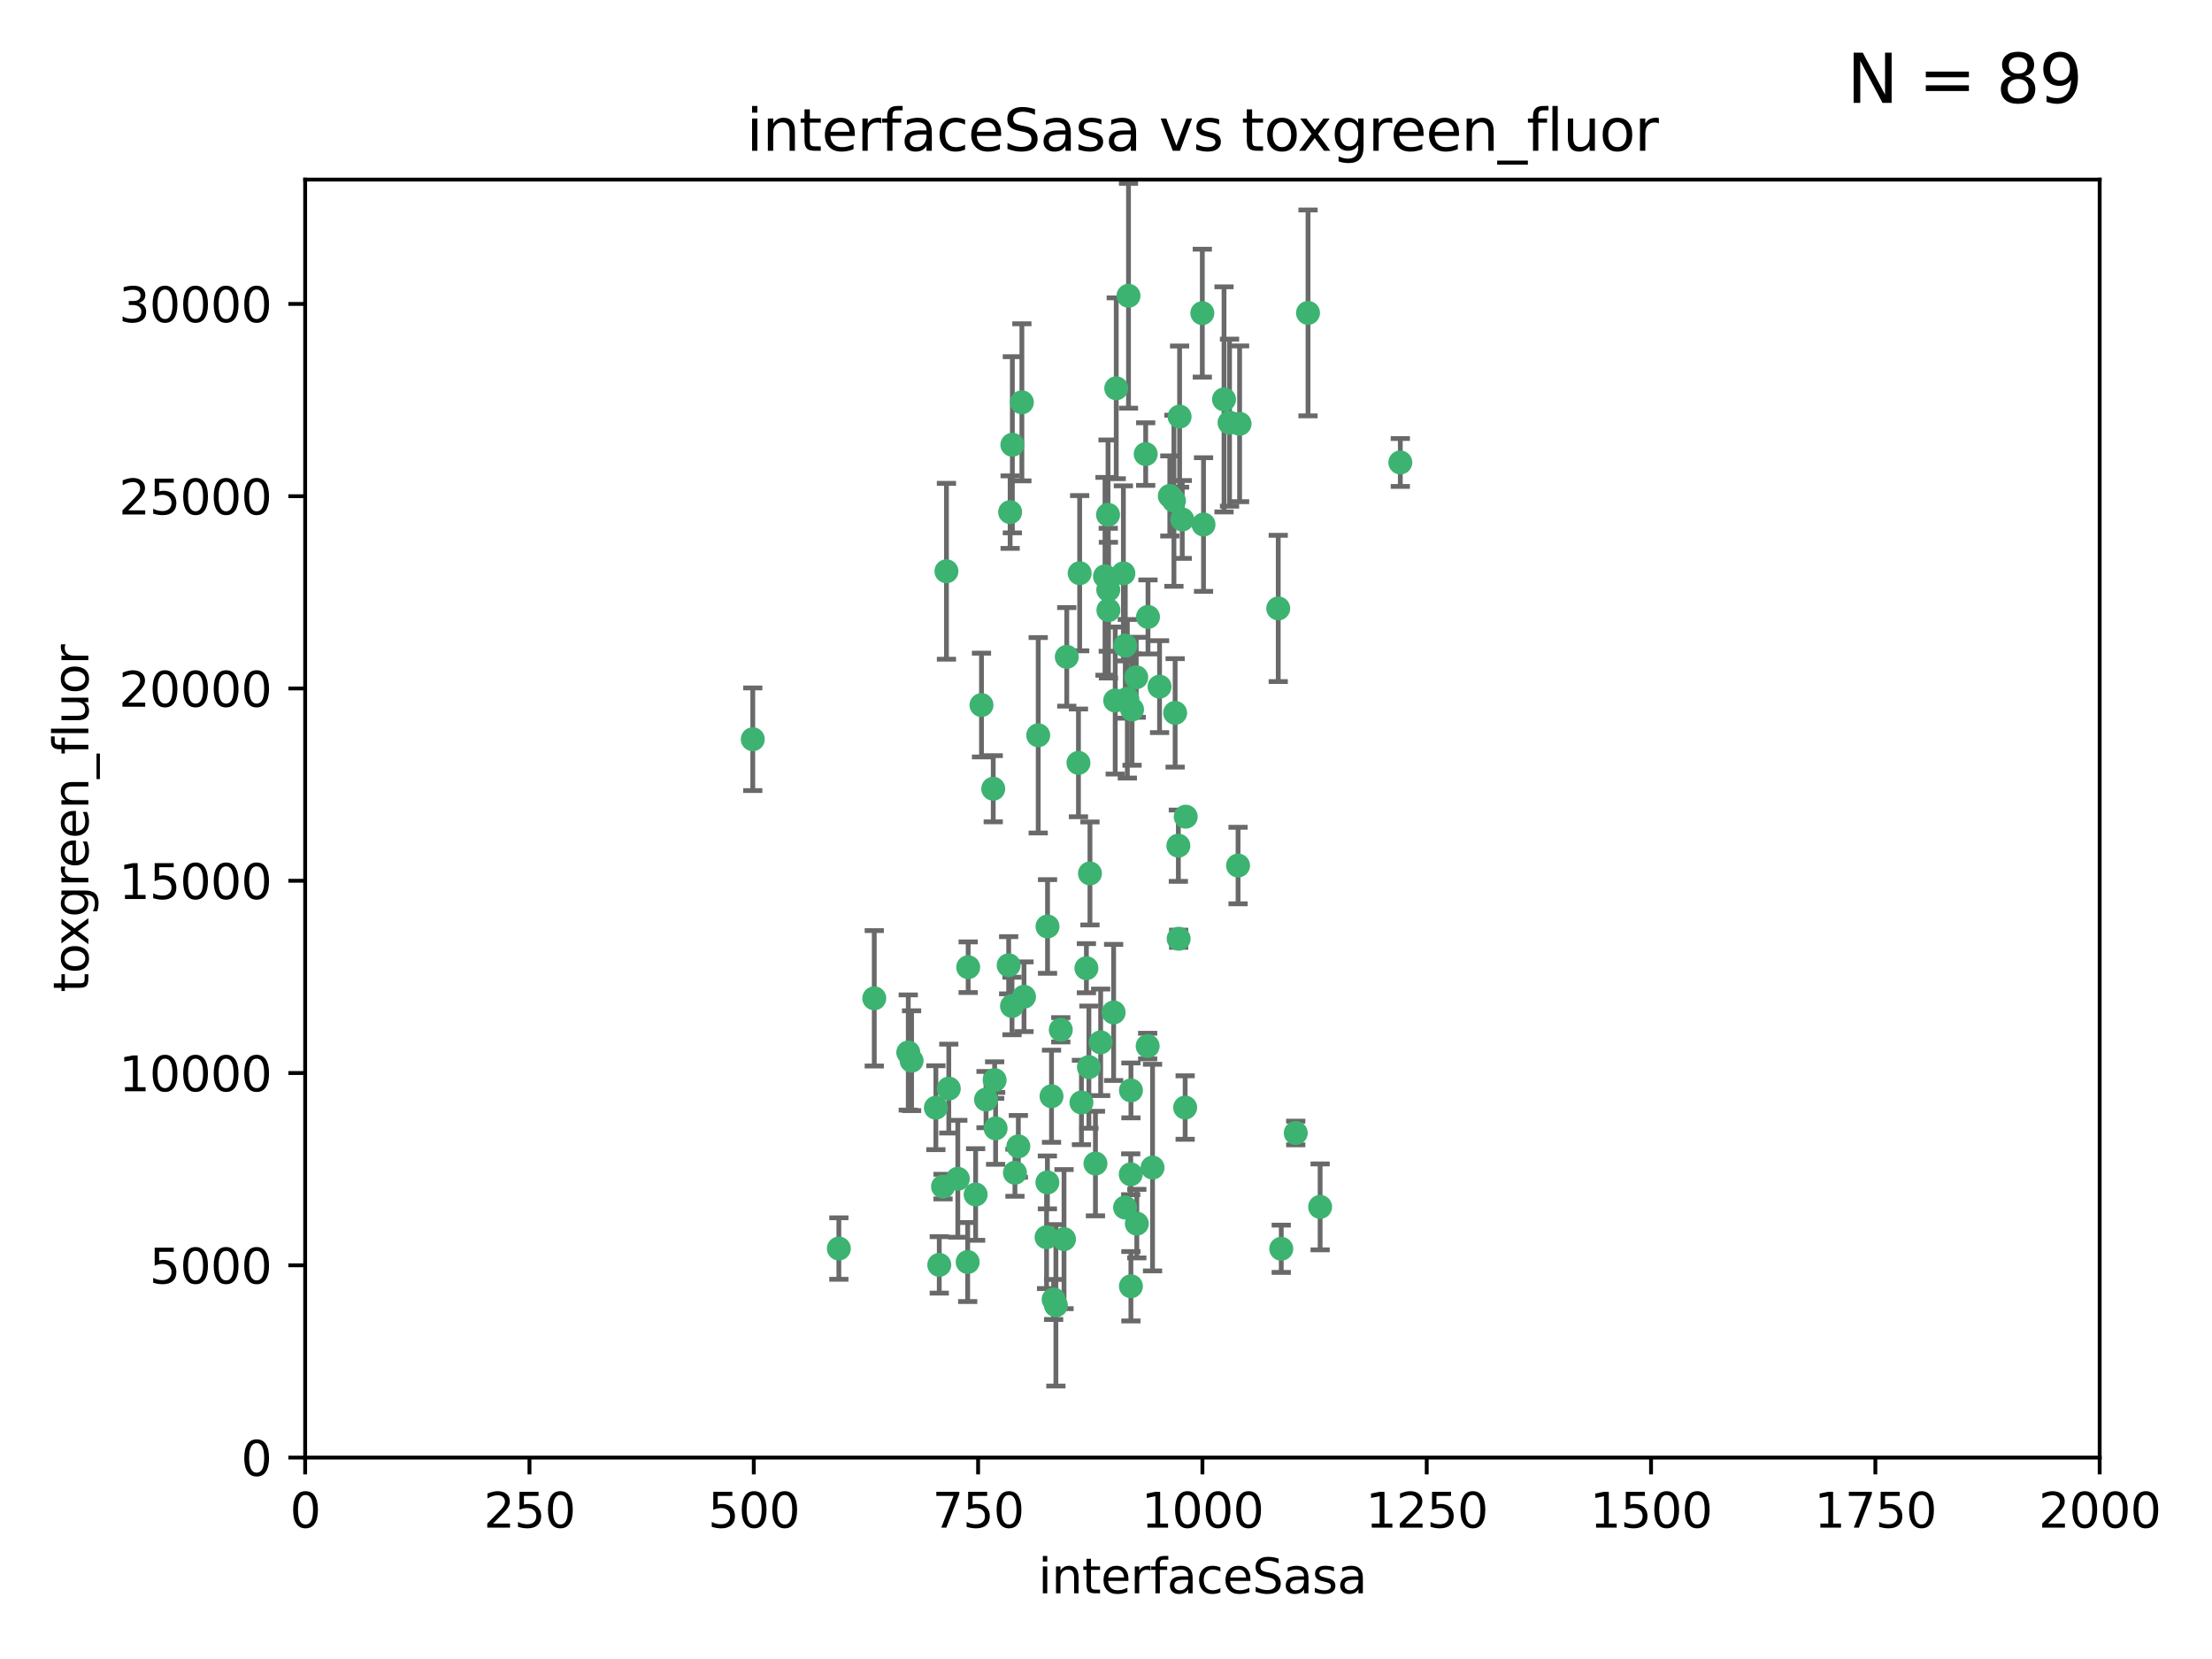 <?xml version="1.0" encoding="utf-8" standalone="no"?>
<!DOCTYPE svg PUBLIC "-//W3C//DTD SVG 1.1//EN"
  "http://www.w3.org/Graphics/SVG/1.1/DTD/svg11.dtd">
<svg xmlns:xlink="http://www.w3.org/1999/xlink" width="460.8pt" height="345.6pt" viewBox="0 0 460.8 345.6" xmlns="http://www.w3.org/2000/svg" version="1.1">
 <defs>
  <style type="text/css">*{stroke-linejoin: round; stroke-linecap: butt}</style>
 </defs>
 <g id="figure_1">
  <g id="patch_1">
   <path d="M 0 345.6 
L 460.8 345.6 
L 460.8 0 
L 0 0 
z
" style="fill: #ffffff"/>
  </g>
  <g id="axes_1">
   <g id="patch_2">
    <path d="M 63.571 303.64 
L 437.4 303.64 
L 437.4 37.411 
L 63.571 37.411 
z
" style="fill: #ffffff"/>
   </g>
   <g id="PathCollection_1">
    <defs>
     <path id="m305dd0c6cd" d="M 0 1.118 
C 0.297 1.118 0.581 1 0.791 0.791 
C 1 0.581 1.118 0.297 1.118 0 
C 1.118 -0.297 1 -0.581 0.791 -0.791 
C 0.581 -1 0.297 -1.118 0 -1.118 
C -0.297 -1.118 -0.581 -1 -0.791 -0.791 
C -1 -0.581 -1.118 -0.297 -1.118 0 
C -1.118 0.297 -1 0.581 -0.791 0.791 
C -0.581 1 -0.297 1.118 0 1.118 
z
" style="stroke: #3cb371"/>
    </defs>
    <g clip-path="url(#p536f1ed01a)">
     <use xlink:href="#m305dd0c6cd" x="243.693" y="103.319" style="fill: #3cb371; stroke: #3cb371"/>
     <use xlink:href="#m305dd0c6cd" x="272.484" y="65.184" style="fill: #3cb371; stroke: #3cb371"/>
     <use xlink:href="#m305dd0c6cd" x="234.418" y="134.491" style="fill: #3cb371; stroke: #3cb371"/>
     <use xlink:href="#m305dd0c6cd" x="266.28" y="126.749" style="fill: #3cb371; stroke: #3cb371"/>
     <use xlink:href="#m305dd0c6cd" x="250.716" y="109.268" style="fill: #3cb371; stroke: #3cb371"/>
     <use xlink:href="#m305dd0c6cd" x="254.987" y="83.201" style="fill: #3cb371; stroke: #3cb371"/>
     <use xlink:href="#m305dd0c6cd" x="174.75" y="260.094" style="fill: #3cb371; stroke: #3cb371"/>
     <use xlink:href="#m305dd0c6cd" x="212.875" y="83.811" style="fill: #3cb371; stroke: #3cb371"/>
     <use xlink:href="#m305dd0c6cd" x="258.229" y="88.286" style="fill: #3cb371; stroke: #3cb371"/>
     <use xlink:href="#m305dd0c6cd" x="241.557" y="143.039" style="fill: #3cb371; stroke: #3cb371"/>
     <use xlink:href="#m305dd0c6cd" x="230.869" y="122.859" style="fill: #3cb371; stroke: #3cb371"/>
     <use xlink:href="#m305dd0c6cd" x="230.194" y="120.054" style="fill: #3cb371; stroke: #3cb371"/>
     <use xlink:href="#m305dd0c6cd" x="246.284" y="108.214" style="fill: #3cb371; stroke: #3cb371"/>
     <use xlink:href="#m305dd0c6cd" x="244.553" y="104.315" style="fill: #3cb371; stroke: #3cb371"/>
     <use xlink:href="#m305dd0c6cd" x="229.286" y="217.134" style="fill: #3cb371; stroke: #3cb371"/>
     <use xlink:href="#m305dd0c6cd" x="235.088" y="61.614" style="fill: #3cb371; stroke: #3cb371"/>
     <use xlink:href="#m305dd0c6cd" x="232.318" y="145.935" style="fill: #3cb371; stroke: #3cb371"/>
     <use xlink:href="#m305dd0c6cd" x="256.134" y="88.045" style="fill: #3cb371; stroke: #3cb371"/>
     <use xlink:href="#m305dd0c6cd" x="232.534" y="80.887" style="fill: #3cb371; stroke: #3cb371"/>
     <use xlink:href="#m305dd0c6cd" x="234.02" y="119.44" style="fill: #3cb371; stroke: #3cb371"/>
     <use xlink:href="#m305dd0c6cd" x="238.669" y="94.593" style="fill: #3cb371; stroke: #3cb371"/>
     <use xlink:href="#m305dd0c6cd" x="210.43" y="106.684" style="fill: #3cb371; stroke: #3cb371"/>
     <use xlink:href="#m305dd0c6cd" x="226.319" y="201.695" style="fill: #3cb371; stroke: #3cb371"/>
     <use xlink:href="#m305dd0c6cd" x="245.731" y="86.787" style="fill: #3cb371; stroke: #3cb371"/>
     <use xlink:href="#m305dd0c6cd" x="227.058" y="181.953" style="fill: #3cb371; stroke: #3cb371"/>
     <use xlink:href="#m305dd0c6cd" x="266.908" y="260.14" style="fill: #3cb371; stroke: #3cb371"/>
     <use xlink:href="#m305dd0c6cd" x="269.927" y="236.024" style="fill: #3cb371; stroke: #3cb371"/>
     <use xlink:href="#m305dd0c6cd" x="240.095" y="243.228" style="fill: #3cb371; stroke: #3cb371"/>
     <use xlink:href="#m305dd0c6cd" x="291.711" y="96.341" style="fill: #3cb371; stroke: #3cb371"/>
     <use xlink:href="#m305dd0c6cd" x="224.916" y="119.409" style="fill: #3cb371; stroke: #3cb371"/>
     <use xlink:href="#m305dd0c6cd" x="250.465" y="65.233" style="fill: #3cb371; stroke: #3cb371"/>
     <use xlink:href="#m305dd0c6cd" x="204.462" y="146.874" style="fill: #3cb371; stroke: #3cb371"/>
     <use xlink:href="#m305dd0c6cd" x="201.688" y="201.487" style="fill: #3cb371; stroke: #3cb371"/>
     <use xlink:href="#m305dd0c6cd" x="228.204" y="242.388" style="fill: #3cb371; stroke: #3cb371"/>
     <use xlink:href="#m305dd0c6cd" x="210.123" y="201.077" style="fill: #3cb371; stroke: #3cb371"/>
     <use xlink:href="#m305dd0c6cd" x="226.837" y="222.299" style="fill: #3cb371; stroke: #3cb371"/>
     <use xlink:href="#m305dd0c6cd" x="236.82" y="254.906" style="fill: #3cb371; stroke: #3cb371"/>
     <use xlink:href="#m305dd0c6cd" x="222.228" y="136.835" style="fill: #3cb371; stroke: #3cb371"/>
     <use xlink:href="#m305dd0c6cd" x="230.822" y="107.234" style="fill: #3cb371; stroke: #3cb371"/>
     <use xlink:href="#m305dd0c6cd" x="224.662" y="158.921" style="fill: #3cb371; stroke: #3cb371"/>
     <use xlink:href="#m305dd0c6cd" x="275.007" y="251.417" style="fill: #3cb371; stroke: #3cb371"/>
     <use xlink:href="#m305dd0c6cd" x="236.699" y="141.091" style="fill: #3cb371; stroke: #3cb371"/>
     <use xlink:href="#m305dd0c6cd" x="230.901" y="127.107" style="fill: #3cb371; stroke: #3cb371"/>
     <use xlink:href="#m305dd0c6cd" x="234.375" y="251.547" style="fill: #3cb371; stroke: #3cb371"/>
     <use xlink:href="#m305dd0c6cd" x="221.654" y="258.133" style="fill: #3cb371; stroke: #3cb371"/>
     <use xlink:href="#m305dd0c6cd" x="212.14" y="238.808" style="fill: #3cb371; stroke: #3cb371"/>
     <use xlink:href="#m305dd0c6cd" x="195.666" y="263.497" style="fill: #3cb371; stroke: #3cb371"/>
     <use xlink:href="#m305dd0c6cd" x="245.473" y="176.169" style="fill: #3cb371; stroke: #3cb371"/>
     <use xlink:href="#m305dd0c6cd" x="206.91" y="164.309" style="fill: #3cb371; stroke: #3cb371"/>
     <use xlink:href="#m305dd0c6cd" x="235.596" y="227.152" style="fill: #3cb371; stroke: #3cb371"/>
     <use xlink:href="#m305dd0c6cd" x="218.219" y="193.002" style="fill: #3cb371; stroke: #3cb371"/>
     <use xlink:href="#m305dd0c6cd" x="235.59" y="267.951" style="fill: #3cb371; stroke: #3cb371"/>
     <use xlink:href="#m305dd0c6cd" x="201.587" y="262.903" style="fill: #3cb371; stroke: #3cb371"/>
     <use xlink:href="#m305dd0c6cd" x="239.146" y="128.518" style="fill: #3cb371; stroke: #3cb371"/>
     <use xlink:href="#m305dd0c6cd" x="219.488" y="270.703" style="fill: #3cb371; stroke: #3cb371"/>
     <use xlink:href="#m305dd0c6cd" x="189.211" y="219.251" style="fill: #3cb371; stroke: #3cb371"/>
     <use xlink:href="#m305dd0c6cd" x="244.803" y="148.507" style="fill: #3cb371; stroke: #3cb371"/>
     <use xlink:href="#m305dd0c6cd" x="203.241" y="248.836" style="fill: #3cb371; stroke: #3cb371"/>
     <use xlink:href="#m305dd0c6cd" x="216.278" y="153.171" style="fill: #3cb371; stroke: #3cb371"/>
     <use xlink:href="#m305dd0c6cd" x="219.05" y="228.365" style="fill: #3cb371; stroke: #3cb371"/>
     <use xlink:href="#m305dd0c6cd" x="245.536" y="195.558" style="fill: #3cb371; stroke: #3cb371"/>
     <use xlink:href="#m305dd0c6cd" x="239.078" y="217.914" style="fill: #3cb371; stroke: #3cb371"/>
     <use xlink:href="#m305dd0c6cd" x="231.989" y="210.91" style="fill: #3cb371; stroke: #3cb371"/>
     <use xlink:href="#m305dd0c6cd" x="220.981" y="214.524" style="fill: #3cb371; stroke: #3cb371"/>
     <use xlink:href="#m305dd0c6cd" x="213.318" y="207.64" style="fill: #3cb371; stroke: #3cb371"/>
     <use xlink:href="#m305dd0c6cd" x="235.826" y="147.801" style="fill: #3cb371; stroke: #3cb371"/>
     <use xlink:href="#m305dd0c6cd" x="246.891" y="230.72" style="fill: #3cb371; stroke: #3cb371"/>
     <use xlink:href="#m305dd0c6cd" x="196.452" y="247.192" style="fill: #3cb371; stroke: #3cb371"/>
     <use xlink:href="#m305dd0c6cd" x="257.91" y="180.307" style="fill: #3cb371; stroke: #3cb371"/>
     <use xlink:href="#m305dd0c6cd" x="194.959" y="230.755" style="fill: #3cb371; stroke: #3cb371"/>
     <use xlink:href="#m305dd0c6cd" x="218.192" y="246.317" style="fill: #3cb371; stroke: #3cb371"/>
     <use xlink:href="#m305dd0c6cd" x="247.005" y="170.133" style="fill: #3cb371; stroke: #3cb371"/>
     <use xlink:href="#m305dd0c6cd" x="219.963" y="271.92" style="fill: #3cb371; stroke: #3cb371"/>
     <use xlink:href="#m305dd0c6cd" x="189.899" y="220.964" style="fill: #3cb371; stroke: #3cb371"/>
     <use xlink:href="#m305dd0c6cd" x="210.824" y="209.566" style="fill: #3cb371; stroke: #3cb371"/>
     <use xlink:href="#m305dd0c6cd" x="205.407" y="229.064" style="fill: #3cb371; stroke: #3cb371"/>
     <use xlink:href="#m305dd0c6cd" x="234.846" y="145.567" style="fill: #3cb371; stroke: #3cb371"/>
     <use xlink:href="#m305dd0c6cd" x="210.895" y="92.655" style="fill: #3cb371; stroke: #3cb371"/>
     <use xlink:href="#m305dd0c6cd" x="197.163" y="119.004" style="fill: #3cb371; stroke: #3cb371"/>
     <use xlink:href="#m305dd0c6cd" x="225.284" y="229.667" style="fill: #3cb371; stroke: #3cb371"/>
     <use xlink:href="#m305dd0c6cd" x="218.019" y="257.738" style="fill: #3cb371; stroke: #3cb371"/>
     <use xlink:href="#m305dd0c6cd" x="211.432" y="244.305" style="fill: #3cb371; stroke: #3cb371"/>
     <use xlink:href="#m305dd0c6cd" x="199.529" y="245.561" style="fill: #3cb371; stroke: #3cb371"/>
     <use xlink:href="#m305dd0c6cd" x="235.549" y="244.625" style="fill: #3cb371; stroke: #3cb371"/>
     <use xlink:href="#m305dd0c6cd" x="197.651" y="226.772" style="fill: #3cb371; stroke: #3cb371"/>
     <use xlink:href="#m305dd0c6cd" x="207.406" y="235.058" style="fill: #3cb371; stroke: #3cb371"/>
     <use xlink:href="#m305dd0c6cd" x="207.202" y="225.004" style="fill: #3cb371; stroke: #3cb371"/>
     <use xlink:href="#m305dd0c6cd" x="156.817" y="153.996" style="fill: #3cb371; stroke: #3cb371"/>
     <use xlink:href="#m305dd0c6cd" x="182.127" y="207.963" style="fill: #3cb371; stroke: #3cb371"/>
    </g>
   </g>
   <g id="matplotlib.axis_1">
    <g id="xtick_1">
     <g id="line2d_1">
      <defs>
       <path id="mb58748e0e5" d="M 0 0 
L 0 3.5 
" style="stroke: #000000; stroke-width: 0.8"/>
      </defs>
      <g>
       <use xlink:href="#mb58748e0e5" x="63.571" y="303.64" style="stroke: #000000; stroke-width: 0.8"/>
      </g>
     </g>
     <g id="text_1">
      <!-- 0 -->
      <g transform="translate(60.39 318.238)scale(0.1 -0.1)">
       <defs>
        <path id="DejaVuSans-30" d="M 2034 4250 
Q 1547 4250 1301 3770 
Q 1056 3291 1056 2328 
Q 1056 1369 1301 889 
Q 1547 409 2034 409 
Q 2525 409 2770 889 
Q 3016 1369 3016 2328 
Q 3016 3291 2770 3770 
Q 2525 4250 2034 4250 
z
M 2034 4750 
Q 2819 4750 3233 4129 
Q 3647 3509 3647 2328 
Q 3647 1150 3233 529 
Q 2819 -91 2034 -91 
Q 1250 -91 836 529 
Q 422 1150 422 2328 
Q 422 3509 836 4129 
Q 1250 4750 2034 4750 
z
" transform="scale(0.016)"/>
       </defs>
       <use xlink:href="#DejaVuSans-30"/>
      </g>
     </g>
    </g>
    <g id="xtick_2">
     <g id="line2d_2">
      <g>
       <use xlink:href="#mb58748e0e5" x="110.3" y="303.64" style="stroke: #000000; stroke-width: 0.8"/>
      </g>
     </g>
     <g id="text_2">
      <!-- 250 -->
      <g transform="translate(100.756 318.238)scale(0.1 -0.1)">
       <defs>
        <path id="DejaVuSans-32" d="M 1228 531 
L 3431 531 
L 3431 0 
L 469 0 
L 469 531 
Q 828 903 1448 1529 
Q 2069 2156 2228 2338 
Q 2531 2678 2651 2914 
Q 2772 3150 2772 3378 
Q 2772 3750 2511 3984 
Q 2250 4219 1831 4219 
Q 1534 4219 1204 4116 
Q 875 4013 500 3803 
L 500 4441 
Q 881 4594 1212 4672 
Q 1544 4750 1819 4750 
Q 2544 4750 2975 4387 
Q 3406 4025 3406 3419 
Q 3406 3131 3298 2873 
Q 3191 2616 2906 2266 
Q 2828 2175 2409 1742 
Q 1991 1309 1228 531 
z
" transform="scale(0.016)"/>
        <path id="DejaVuSans-35" d="M 691 4666 
L 3169 4666 
L 3169 4134 
L 1269 4134 
L 1269 2991 
Q 1406 3038 1543 3061 
Q 1681 3084 1819 3084 
Q 2600 3084 3056 2656 
Q 3513 2228 3513 1497 
Q 3513 744 3044 326 
Q 2575 -91 1722 -91 
Q 1428 -91 1123 -41 
Q 819 9 494 109 
L 494 744 
Q 775 591 1075 516 
Q 1375 441 1709 441 
Q 2250 441 2565 725 
Q 2881 1009 2881 1497 
Q 2881 1984 2565 2268 
Q 2250 2553 1709 2553 
Q 1456 2553 1204 2497 
Q 953 2441 691 2322 
L 691 4666 
z
" transform="scale(0.016)"/>
       </defs>
       <use xlink:href="#DejaVuSans-32"/>
       <use xlink:href="#DejaVuSans-35" x="63.623"/>
       <use xlink:href="#DejaVuSans-30" x="127.246"/>
      </g>
     </g>
    </g>
    <g id="xtick_3">
     <g id="line2d_3">
      <g>
       <use xlink:href="#mb58748e0e5" x="157.028" y="303.64" style="stroke: #000000; stroke-width: 0.8"/>
      </g>
     </g>
     <g id="text_3">
      <!-- 500 -->
      <g transform="translate(147.485 318.238)scale(0.1 -0.1)">
       <use xlink:href="#DejaVuSans-35"/>
       <use xlink:href="#DejaVuSans-30" x="63.623"/>
       <use xlink:href="#DejaVuSans-30" x="127.246"/>
      </g>
     </g>
    </g>
    <g id="xtick_4">
     <g id="line2d_4">
      <g>
       <use xlink:href="#mb58748e0e5" x="203.757" y="303.64" style="stroke: #000000; stroke-width: 0.8"/>
      </g>
     </g>
     <g id="text_4">
      <!-- 750 -->
      <g transform="translate(194.213 318.238)scale(0.1 -0.1)">
       <defs>
        <path id="DejaVuSans-37" d="M 525 4666 
L 3525 4666 
L 3525 4397 
L 1831 0 
L 1172 0 
L 2766 4134 
L 525 4134 
L 525 4666 
z
" transform="scale(0.016)"/>
       </defs>
       <use xlink:href="#DejaVuSans-37"/>
       <use xlink:href="#DejaVuSans-35" x="63.623"/>
       <use xlink:href="#DejaVuSans-30" x="127.246"/>
      </g>
     </g>
    </g>
    <g id="xtick_5">
     <g id="line2d_5">
      <g>
       <use xlink:href="#mb58748e0e5" x="250.486" y="303.64" style="stroke: #000000; stroke-width: 0.8"/>
      </g>
     </g>
     <g id="text_5">
      <!-- 1000 -->
      <g transform="translate(237.761 318.238)scale(0.1 -0.1)">
       <defs>
        <path id="DejaVuSans-31" d="M 794 531 
L 1825 531 
L 1825 4091 
L 703 3866 
L 703 4441 
L 1819 4666 
L 2450 4666 
L 2450 531 
L 3481 531 
L 3481 0 
L 794 0 
L 794 531 
z
" transform="scale(0.016)"/>
       </defs>
       <use xlink:href="#DejaVuSans-31"/>
       <use xlink:href="#DejaVuSans-30" x="63.623"/>
       <use xlink:href="#DejaVuSans-30" x="127.246"/>
       <use xlink:href="#DejaVuSans-30" x="190.869"/>
      </g>
     </g>
    </g>
    <g id="xtick_6">
     <g id="line2d_6">
      <g>
       <use xlink:href="#mb58748e0e5" x="297.214" y="303.64" style="stroke: #000000; stroke-width: 0.8"/>
      </g>
     </g>
     <g id="text_6">
      <!-- 1250 -->
      <g transform="translate(284.489 318.238)scale(0.1 -0.1)">
       <use xlink:href="#DejaVuSans-31"/>
       <use xlink:href="#DejaVuSans-32" x="63.623"/>
       <use xlink:href="#DejaVuSans-35" x="127.246"/>
       <use xlink:href="#DejaVuSans-30" x="190.869"/>
      </g>
     </g>
    </g>
    <g id="xtick_7">
     <g id="line2d_7">
      <g>
       <use xlink:href="#mb58748e0e5" x="343.943" y="303.64" style="stroke: #000000; stroke-width: 0.8"/>
      </g>
     </g>
     <g id="text_7">
      <!-- 1500 -->
      <g transform="translate(331.218 318.238)scale(0.1 -0.1)">
       <use xlink:href="#DejaVuSans-31"/>
       <use xlink:href="#DejaVuSans-35" x="63.623"/>
       <use xlink:href="#DejaVuSans-30" x="127.246"/>
       <use xlink:href="#DejaVuSans-30" x="190.869"/>
      </g>
     </g>
    </g>
    <g id="xtick_8">
     <g id="line2d_8">
      <g>
       <use xlink:href="#mb58748e0e5" x="390.671" y="303.64" style="stroke: #000000; stroke-width: 0.8"/>
      </g>
     </g>
     <g id="text_8">
      <!-- 1750 -->
      <g transform="translate(377.946 318.238)scale(0.1 -0.1)">
       <use xlink:href="#DejaVuSans-31"/>
       <use xlink:href="#DejaVuSans-37" x="63.623"/>
       <use xlink:href="#DejaVuSans-35" x="127.246"/>
       <use xlink:href="#DejaVuSans-30" x="190.869"/>
      </g>
     </g>
    </g>
    <g id="xtick_9">
     <g id="line2d_9">
      <g>
       <use xlink:href="#mb58748e0e5" x="437.4" y="303.64" style="stroke: #000000; stroke-width: 0.8"/>
      </g>
     </g>
     <g id="text_9">
      <!-- 2000 -->
      <g transform="translate(424.675 318.238)scale(0.1 -0.1)">
       <use xlink:href="#DejaVuSans-32"/>
       <use xlink:href="#DejaVuSans-30" x="63.623"/>
       <use xlink:href="#DejaVuSans-30" x="127.246"/>
       <use xlink:href="#DejaVuSans-30" x="190.869"/>
      </g>
     </g>
    </g>
    <g id="text_10">
     <!-- interfaceSasa -->
     <g transform="translate(216.279 331.917)scale(0.1 -0.1)">
      <defs>
       <path id="DejaVuSans-69" d="M 603 3500 
L 1178 3500 
L 1178 0 
L 603 0 
L 603 3500 
z
M 603 4863 
L 1178 4863 
L 1178 4134 
L 603 4134 
L 603 4863 
z
" transform="scale(0.016)"/>
       <path id="DejaVuSans-6e" d="M 3513 2113 
L 3513 0 
L 2938 0 
L 2938 2094 
Q 2938 2591 2744 2837 
Q 2550 3084 2163 3084 
Q 1697 3084 1428 2787 
Q 1159 2491 1159 1978 
L 1159 0 
L 581 0 
L 581 3500 
L 1159 3500 
L 1159 2956 
Q 1366 3272 1645 3428 
Q 1925 3584 2291 3584 
Q 2894 3584 3203 3211 
Q 3513 2838 3513 2113 
z
" transform="scale(0.016)"/>
       <path id="DejaVuSans-74" d="M 1172 4494 
L 1172 3500 
L 2356 3500 
L 2356 3053 
L 1172 3053 
L 1172 1153 
Q 1172 725 1289 603 
Q 1406 481 1766 481 
L 2356 481 
L 2356 0 
L 1766 0 
Q 1100 0 847 248 
Q 594 497 594 1153 
L 594 3053 
L 172 3053 
L 172 3500 
L 594 3500 
L 594 4494 
L 1172 4494 
z
" transform="scale(0.016)"/>
       <path id="DejaVuSans-65" d="M 3597 1894 
L 3597 1613 
L 953 1613 
Q 991 1019 1311 708 
Q 1631 397 2203 397 
Q 2534 397 2845 478 
Q 3156 559 3463 722 
L 3463 178 
Q 3153 47 2828 -22 
Q 2503 -91 2169 -91 
Q 1331 -91 842 396 
Q 353 884 353 1716 
Q 353 2575 817 3079 
Q 1281 3584 2069 3584 
Q 2775 3584 3186 3129 
Q 3597 2675 3597 1894 
z
M 3022 2063 
Q 3016 2534 2758 2815 
Q 2500 3097 2075 3097 
Q 1594 3097 1305 2825 
Q 1016 2553 972 2059 
L 3022 2063 
z
" transform="scale(0.016)"/>
       <path id="DejaVuSans-72" d="M 2631 2963 
Q 2534 3019 2420 3045 
Q 2306 3072 2169 3072 
Q 1681 3072 1420 2755 
Q 1159 2438 1159 1844 
L 1159 0 
L 581 0 
L 581 3500 
L 1159 3500 
L 1159 2956 
Q 1341 3275 1631 3429 
Q 1922 3584 2338 3584 
Q 2397 3584 2469 3576 
Q 2541 3569 2628 3553 
L 2631 2963 
z
" transform="scale(0.016)"/>
       <path id="DejaVuSans-66" d="M 2375 4863 
L 2375 4384 
L 1825 4384 
Q 1516 4384 1395 4259 
Q 1275 4134 1275 3809 
L 1275 3500 
L 2222 3500 
L 2222 3053 
L 1275 3053 
L 1275 0 
L 697 0 
L 697 3053 
L 147 3053 
L 147 3500 
L 697 3500 
L 697 3744 
Q 697 4328 969 4595 
Q 1241 4863 1831 4863 
L 2375 4863 
z
" transform="scale(0.016)"/>
       <path id="DejaVuSans-61" d="M 2194 1759 
Q 1497 1759 1228 1600 
Q 959 1441 959 1056 
Q 959 750 1161 570 
Q 1363 391 1709 391 
Q 2188 391 2477 730 
Q 2766 1069 2766 1631 
L 2766 1759 
L 2194 1759 
z
M 3341 1997 
L 3341 0 
L 2766 0 
L 2766 531 
Q 2569 213 2275 61 
Q 1981 -91 1556 -91 
Q 1019 -91 701 211 
Q 384 513 384 1019 
Q 384 1609 779 1909 
Q 1175 2209 1959 2209 
L 2766 2209 
L 2766 2266 
Q 2766 2663 2505 2880 
Q 2244 3097 1772 3097 
Q 1472 3097 1187 3025 
Q 903 2953 641 2809 
L 641 3341 
Q 956 3463 1253 3523 
Q 1550 3584 1831 3584 
Q 2591 3584 2966 3190 
Q 3341 2797 3341 1997 
z
" transform="scale(0.016)"/>
       <path id="DejaVuSans-63" d="M 3122 3366 
L 3122 2828 
Q 2878 2963 2633 3030 
Q 2388 3097 2138 3097 
Q 1578 3097 1268 2742 
Q 959 2388 959 1747 
Q 959 1106 1268 751 
Q 1578 397 2138 397 
Q 2388 397 2633 464 
Q 2878 531 3122 666 
L 3122 134 
Q 2881 22 2623 -34 
Q 2366 -91 2075 -91 
Q 1284 -91 818 406 
Q 353 903 353 1747 
Q 353 2603 823 3093 
Q 1294 3584 2113 3584 
Q 2378 3584 2631 3529 
Q 2884 3475 3122 3366 
z
" transform="scale(0.016)"/>
       <path id="DejaVuSans-53" d="M 3425 4513 
L 3425 3897 
Q 3066 4069 2747 4153 
Q 2428 4238 2131 4238 
Q 1616 4238 1336 4038 
Q 1056 3838 1056 3469 
Q 1056 3159 1242 3001 
Q 1428 2844 1947 2747 
L 2328 2669 
Q 3034 2534 3370 2195 
Q 3706 1856 3706 1288 
Q 3706 609 3251 259 
Q 2797 -91 1919 -91 
Q 1588 -91 1214 -16 
Q 841 59 441 206 
L 441 856 
Q 825 641 1194 531 
Q 1563 422 1919 422 
Q 2459 422 2753 634 
Q 3047 847 3047 1241 
Q 3047 1584 2836 1778 
Q 2625 1972 2144 2069 
L 1759 2144 
Q 1053 2284 737 2584 
Q 422 2884 422 3419 
Q 422 4038 858 4394 
Q 1294 4750 2059 4750 
Q 2388 4750 2728 4690 
Q 3069 4631 3425 4513 
z
" transform="scale(0.016)"/>
       <path id="DejaVuSans-73" d="M 2834 3397 
L 2834 2853 
Q 2591 2978 2328 3040 
Q 2066 3103 1784 3103 
Q 1356 3103 1142 2972 
Q 928 2841 928 2578 
Q 928 2378 1081 2264 
Q 1234 2150 1697 2047 
L 1894 2003 
Q 2506 1872 2764 1633 
Q 3022 1394 3022 966 
Q 3022 478 2636 193 
Q 2250 -91 1575 -91 
Q 1294 -91 989 -36 
Q 684 19 347 128 
L 347 722 
Q 666 556 975 473 
Q 1284 391 1588 391 
Q 1994 391 2212 530 
Q 2431 669 2431 922 
Q 2431 1156 2273 1281 
Q 2116 1406 1581 1522 
L 1381 1569 
Q 847 1681 609 1914 
Q 372 2147 372 2553 
Q 372 3047 722 3315 
Q 1072 3584 1716 3584 
Q 2034 3584 2315 3537 
Q 2597 3491 2834 3397 
z
" transform="scale(0.016)"/>
      </defs>
      <use xlink:href="#DejaVuSans-69"/>
      <use xlink:href="#DejaVuSans-6e" x="27.783"/>
      <use xlink:href="#DejaVuSans-74" x="91.162"/>
      <use xlink:href="#DejaVuSans-65" x="130.371"/>
      <use xlink:href="#DejaVuSans-72" x="191.895"/>
      <use xlink:href="#DejaVuSans-66" x="233.008"/>
      <use xlink:href="#DejaVuSans-61" x="268.213"/>
      <use xlink:href="#DejaVuSans-63" x="329.492"/>
      <use xlink:href="#DejaVuSans-65" x="384.473"/>
      <use xlink:href="#DejaVuSans-53" x="445.996"/>
      <use xlink:href="#DejaVuSans-61" x="509.473"/>
      <use xlink:href="#DejaVuSans-73" x="570.752"/>
      <use xlink:href="#DejaVuSans-61" x="622.852"/>
     </g>
    </g>
   </g>
   <g id="matplotlib.axis_2">
    <g id="ytick_1">
     <g id="line2d_10">
      <defs>
       <path id="m36219b98b1" d="M 0 0 
L -3.5 0 
" style="stroke: #000000; stroke-width: 0.8"/>
      </defs>
      <g>
       <use xlink:href="#m36219b98b1" x="63.571" y="303.64" style="stroke: #000000; stroke-width: 0.8"/>
      </g>
     </g>
     <g id="text_11">
      <!-- 0 -->
      <g transform="translate(50.209 307.439)scale(0.1 -0.1)">
       <use xlink:href="#DejaVuSans-30"/>
      </g>
     </g>
    </g>
    <g id="ytick_2">
     <g id="line2d_11">
      <g>
       <use xlink:href="#m36219b98b1" x="63.571" y="263.586" style="stroke: #000000; stroke-width: 0.8"/>
      </g>
     </g>
     <g id="text_12">
      <!-- 5000 -->
      <g transform="translate(31.121 267.385)scale(0.1 -0.1)">
       <use xlink:href="#DejaVuSans-35"/>
       <use xlink:href="#DejaVuSans-30" x="63.623"/>
       <use xlink:href="#DejaVuSans-30" x="127.246"/>
       <use xlink:href="#DejaVuSans-30" x="190.869"/>
      </g>
     </g>
    </g>
    <g id="ytick_3">
     <g id="line2d_12">
      <g>
       <use xlink:href="#m36219b98b1" x="63.571" y="223.532" style="stroke: #000000; stroke-width: 0.8"/>
      </g>
     </g>
     <g id="text_13">
      <!-- 10000 -->
      <g transform="translate(24.759 227.331)scale(0.1 -0.1)">
       <use xlink:href="#DejaVuSans-31"/>
       <use xlink:href="#DejaVuSans-30" x="63.623"/>
       <use xlink:href="#DejaVuSans-30" x="127.246"/>
       <use xlink:href="#DejaVuSans-30" x="190.869"/>
       <use xlink:href="#DejaVuSans-30" x="254.492"/>
      </g>
     </g>
    </g>
    <g id="ytick_4">
     <g id="line2d_13">
      <g>
       <use xlink:href="#m36219b98b1" x="63.571" y="183.478" style="stroke: #000000; stroke-width: 0.8"/>
      </g>
     </g>
     <g id="text_14">
      <!-- 15000 -->
      <g transform="translate(24.759 187.278)scale(0.1 -0.1)">
       <use xlink:href="#DejaVuSans-31"/>
       <use xlink:href="#DejaVuSans-35" x="63.623"/>
       <use xlink:href="#DejaVuSans-30" x="127.246"/>
       <use xlink:href="#DejaVuSans-30" x="190.869"/>
       <use xlink:href="#DejaVuSans-30" x="254.492"/>
      </g>
     </g>
    </g>
    <g id="ytick_5">
     <g id="line2d_14">
      <g>
       <use xlink:href="#m36219b98b1" x="63.571" y="143.424" style="stroke: #000000; stroke-width: 0.8"/>
      </g>
     </g>
     <g id="text_15">
      <!-- 20000 -->
      <g transform="translate(24.759 147.224)scale(0.1 -0.1)">
       <use xlink:href="#DejaVuSans-32"/>
       <use xlink:href="#DejaVuSans-30" x="63.623"/>
       <use xlink:href="#DejaVuSans-30" x="127.246"/>
       <use xlink:href="#DejaVuSans-30" x="190.869"/>
       <use xlink:href="#DejaVuSans-30" x="254.492"/>
      </g>
     </g>
    </g>
    <g id="ytick_6">
     <g id="line2d_15">
      <g>
       <use xlink:href="#m36219b98b1" x="63.571" y="103.371" style="stroke: #000000; stroke-width: 0.8"/>
      </g>
     </g>
     <g id="text_16">
      <!-- 25000 -->
      <g transform="translate(24.759 107.17)scale(0.1 -0.1)">
       <use xlink:href="#DejaVuSans-32"/>
       <use xlink:href="#DejaVuSans-35" x="63.623"/>
       <use xlink:href="#DejaVuSans-30" x="127.246"/>
       <use xlink:href="#DejaVuSans-30" x="190.869"/>
       <use xlink:href="#DejaVuSans-30" x="254.492"/>
      </g>
     </g>
    </g>
    <g id="ytick_7">
     <g id="line2d_16">
      <g>
       <use xlink:href="#m36219b98b1" x="63.571" y="63.317" style="stroke: #000000; stroke-width: 0.8"/>
      </g>
     </g>
     <g id="text_17">
      <!-- 30000 -->
      <g transform="translate(24.759 67.116)scale(0.1 -0.1)">
       <defs>
        <path id="DejaVuSans-33" d="M 2597 2516 
Q 3050 2419 3304 2112 
Q 3559 1806 3559 1356 
Q 3559 666 3084 287 
Q 2609 -91 1734 -91 
Q 1441 -91 1130 -33 
Q 819 25 488 141 
L 488 750 
Q 750 597 1062 519 
Q 1375 441 1716 441 
Q 2309 441 2620 675 
Q 2931 909 2931 1356 
Q 2931 1769 2642 2001 
Q 2353 2234 1838 2234 
L 1294 2234 
L 1294 2753 
L 1863 2753 
Q 2328 2753 2575 2939 
Q 2822 3125 2822 3475 
Q 2822 3834 2567 4026 
Q 2313 4219 1838 4219 
Q 1578 4219 1281 4162 
Q 984 4106 628 3988 
L 628 4550 
Q 988 4650 1302 4700 
Q 1616 4750 1894 4750 
Q 2613 4750 3031 4423 
Q 3450 4097 3450 3541 
Q 3450 3153 3228 2886 
Q 3006 2619 2597 2516 
z
" transform="scale(0.016)"/>
       </defs>
       <use xlink:href="#DejaVuSans-33"/>
       <use xlink:href="#DejaVuSans-30" x="63.623"/>
       <use xlink:href="#DejaVuSans-30" x="127.246"/>
       <use xlink:href="#DejaVuSans-30" x="190.869"/>
       <use xlink:href="#DejaVuSans-30" x="254.492"/>
      </g>
     </g>
    </g>
    <g id="text_18">
     <!-- toxgreen_fluor -->
     <g transform="translate(18.401 206.72)rotate(-90)scale(0.1 -0.1)">
      <defs>
       <path id="DejaVuSans-6f" d="M 1959 3097 
Q 1497 3097 1228 2736 
Q 959 2375 959 1747 
Q 959 1119 1226 758 
Q 1494 397 1959 397 
Q 2419 397 2687 759 
Q 2956 1122 2956 1747 
Q 2956 2369 2687 2733 
Q 2419 3097 1959 3097 
z
M 1959 3584 
Q 2709 3584 3137 3096 
Q 3566 2609 3566 1747 
Q 3566 888 3137 398 
Q 2709 -91 1959 -91 
Q 1206 -91 779 398 
Q 353 888 353 1747 
Q 353 2609 779 3096 
Q 1206 3584 1959 3584 
z
" transform="scale(0.016)"/>
       <path id="DejaVuSans-78" d="M 3513 3500 
L 2247 1797 
L 3578 0 
L 2900 0 
L 1881 1375 
L 863 0 
L 184 0 
L 1544 1831 
L 300 3500 
L 978 3500 
L 1906 2253 
L 2834 3500 
L 3513 3500 
z
" transform="scale(0.016)"/>
       <path id="DejaVuSans-67" d="M 2906 1791 
Q 2906 2416 2648 2759 
Q 2391 3103 1925 3103 
Q 1463 3103 1205 2759 
Q 947 2416 947 1791 
Q 947 1169 1205 825 
Q 1463 481 1925 481 
Q 2391 481 2648 825 
Q 2906 1169 2906 1791 
z
M 3481 434 
Q 3481 -459 3084 -895 
Q 2688 -1331 1869 -1331 
Q 1566 -1331 1297 -1286 
Q 1028 -1241 775 -1147 
L 775 -588 
Q 1028 -725 1275 -790 
Q 1522 -856 1778 -856 
Q 2344 -856 2625 -561 
Q 2906 -266 2906 331 
L 2906 616 
Q 2728 306 2450 153 
Q 2172 0 1784 0 
Q 1141 0 747 490 
Q 353 981 353 1791 
Q 353 2603 747 3093 
Q 1141 3584 1784 3584 
Q 2172 3584 2450 3431 
Q 2728 3278 2906 2969 
L 2906 3500 
L 3481 3500 
L 3481 434 
z
" transform="scale(0.016)"/>
       <path id="DejaVuSans-5f" d="M 3263 -1063 
L 3263 -1509 
L -63 -1509 
L -63 -1063 
L 3263 -1063 
z
" transform="scale(0.016)"/>
       <path id="DejaVuSans-6c" d="M 603 4863 
L 1178 4863 
L 1178 0 
L 603 0 
L 603 4863 
z
" transform="scale(0.016)"/>
       <path id="DejaVuSans-75" d="M 544 1381 
L 544 3500 
L 1119 3500 
L 1119 1403 
Q 1119 906 1312 657 
Q 1506 409 1894 409 
Q 2359 409 2629 706 
Q 2900 1003 2900 1516 
L 2900 3500 
L 3475 3500 
L 3475 0 
L 2900 0 
L 2900 538 
Q 2691 219 2414 64 
Q 2138 -91 1772 -91 
Q 1169 -91 856 284 
Q 544 659 544 1381 
z
M 1991 3584 
L 1991 3584 
z
" transform="scale(0.016)"/>
      </defs>
      <use xlink:href="#DejaVuSans-74"/>
      <use xlink:href="#DejaVuSans-6f" x="39.209"/>
      <use xlink:href="#DejaVuSans-78" x="97.266"/>
      <use xlink:href="#DejaVuSans-67" x="156.445"/>
      <use xlink:href="#DejaVuSans-72" x="219.922"/>
      <use xlink:href="#DejaVuSans-65" x="258.785"/>
      <use xlink:href="#DejaVuSans-65" x="320.309"/>
      <use xlink:href="#DejaVuSans-6e" x="381.832"/>
      <use xlink:href="#DejaVuSans-5f" x="445.211"/>
      <use xlink:href="#DejaVuSans-66" x="495.211"/>
      <use xlink:href="#DejaVuSans-6c" x="530.416"/>
      <use xlink:href="#DejaVuSans-75" x="558.199"/>
      <use xlink:href="#DejaVuSans-6f" x="621.578"/>
      <use xlink:href="#DejaVuSans-72" x="682.76"/>
     </g>
    </g>
   </g>
   <g id="LineCollection_1">
    <path d="M 243.693 111.662 
L 243.693 94.976 
" clip-path="url(#p536f1ed01a)" style="fill: none; stroke: #696969"/>
    <path d="M 272.484 86.629 
L 272.484 43.739 
" clip-path="url(#p536f1ed01a)" style="fill: none; stroke: #696969"/>
    <path d="M 234.418 149.606 
L 234.418 119.375 
" clip-path="url(#p536f1ed01a)" style="fill: none; stroke: #696969"/>
    <path d="M 266.28 141.983 
L 266.28 111.515 
" clip-path="url(#p536f1ed01a)" style="fill: none; stroke: #696969"/>
    <path d="M 250.716 123.191 
L 250.716 95.346 
" clip-path="url(#p536f1ed01a)" style="fill: none; stroke: #696969"/>
    <path d="M 254.987 106.648 
L 254.987 59.753 
" clip-path="url(#p536f1ed01a)" style="fill: none; stroke: #696969"/>
    <path d="M 174.75 266.497 
L 174.75 253.692 
" clip-path="url(#p536f1ed01a)" style="fill: none; stroke: #696969"/>
    <path d="M 212.875 100.173 
L 212.875 67.45 
" clip-path="url(#p536f1ed01a)" style="fill: none; stroke: #696969"/>
    <path d="M 258.229 104.51 
L 258.229 72.063 
" clip-path="url(#p536f1ed01a)" style="fill: none; stroke: #696969"/>
    <path d="M 241.557 152.61 
L 241.557 133.468 
" clip-path="url(#p536f1ed01a)" style="fill: none; stroke: #696969"/>
    <path d="M 230.869 135.667 
L 230.869 110.051 
" clip-path="url(#p536f1ed01a)" style="fill: none; stroke: #696969"/>
    <path d="M 230.194 140.659 
L 230.194 99.45 
" clip-path="url(#p536f1ed01a)" style="fill: none; stroke: #696969"/>
    <path d="M 246.284 116.326 
L 246.284 100.101 
" clip-path="url(#p536f1ed01a)" style="fill: none; stroke: #696969"/>
    <path d="M 244.553 122.133 
L 244.553 86.497 
" clip-path="url(#p536f1ed01a)" style="fill: none; stroke: #696969"/>
    <path d="M 229.286 228.233 
L 229.286 206.035 
" clip-path="url(#p536f1ed01a)" style="fill: none; stroke: #696969"/>
    <path d="M 235.088 85.029 
L 235.088 38.199 
" clip-path="url(#p536f1ed01a)" style="fill: none; stroke: #696969"/>
    <path d="M 232.318 161.248 
L 232.318 130.622 
" clip-path="url(#p536f1ed01a)" style="fill: none; stroke: #696969"/>
    <path d="M 256.134 105.444 
L 256.134 70.646 
" clip-path="url(#p536f1ed01a)" style="fill: none; stroke: #696969"/>
    <path d="M 232.534 99.727 
L 232.534 62.047 
" clip-path="url(#p536f1ed01a)" style="fill: none; stroke: #696969"/>
    <path d="M 234.02 137.675 
L 234.02 101.206 
" clip-path="url(#p536f1ed01a)" style="fill: none; stroke: #696969"/>
    <path d="M 238.669 101.108 
L 238.669 88.078 
" clip-path="url(#p536f1ed01a)" style="fill: none; stroke: #696969"/>
    <path d="M 210.43 114.235 
L 210.43 99.134 
" clip-path="url(#p536f1ed01a)" style="fill: none; stroke: #696969"/>
    <path d="M 226.319 206.809 
L 226.319 196.58 
" clip-path="url(#p536f1ed01a)" style="fill: none; stroke: #696969"/>
    <path d="M 245.731 101.495 
L 245.731 72.08 
" clip-path="url(#p536f1ed01a)" style="fill: none; stroke: #696969"/>
    <path d="M 227.058 192.683 
L 227.058 171.223 
" clip-path="url(#p536f1ed01a)" style="fill: none; stroke: #696969"/>
    <path d="M 266.908 265.065 
L 266.908 255.214 
" clip-path="url(#p536f1ed01a)" style="fill: none; stroke: #696969"/>
    <path d="M 269.927 238.492 
L 269.927 233.557 
" clip-path="url(#p536f1ed01a)" style="fill: none; stroke: #696969"/>
    <path d="M 240.095 264.748 
L 240.095 221.708 
" clip-path="url(#p536f1ed01a)" style="fill: none; stroke: #696969"/>
    <path d="M 291.711 101.329 
L 291.711 91.353 
" clip-path="url(#p536f1ed01a)" style="fill: none; stroke: #696969"/>
    <path d="M 224.916 135.574 
L 224.916 103.243 
" clip-path="url(#p536f1ed01a)" style="fill: none; stroke: #696969"/>
    <path d="M 250.465 78.556 
L 250.465 51.911 
" clip-path="url(#p536f1ed01a)" style="fill: none; stroke: #696969"/>
    <path d="M 204.462 157.684 
L 204.462 136.065 
" clip-path="url(#p536f1ed01a)" style="fill: none; stroke: #696969"/>
    <path d="M 201.688 206.761 
L 201.688 196.213 
" clip-path="url(#p536f1ed01a)" style="fill: none; stroke: #696969"/>
    <path d="M 228.204 253.279 
L 228.204 231.496 
" clip-path="url(#p536f1ed01a)" style="fill: none; stroke: #696969"/>
    <path d="M 210.123 207.031 
L 210.123 195.122 
" clip-path="url(#p536f1ed01a)" style="fill: none; stroke: #696969"/>
    <path d="M 226.837 235.023 
L 226.837 209.574 
" clip-path="url(#p536f1ed01a)" style="fill: none; stroke: #696969"/>
    <path d="M 236.82 262.048 
L 236.82 247.764 
" clip-path="url(#p536f1ed01a)" style="fill: none; stroke: #696969"/>
    <path d="M 222.228 147.104 
L 222.228 126.566 
" clip-path="url(#p536f1ed01a)" style="fill: none; stroke: #696969"/>
    <path d="M 230.822 122.819 
L 230.822 91.649 
" clip-path="url(#p536f1ed01a)" style="fill: none; stroke: #696969"/>
    <path d="M 224.662 170.147 
L 224.662 147.694 
" clip-path="url(#p536f1ed01a)" style="fill: none; stroke: #696969"/>
    <path d="M 275.007 260.365 
L 275.007 242.469 
" clip-path="url(#p536f1ed01a)" style="fill: none; stroke: #696969"/>
    <path d="M 236.699 149.421 
L 236.699 132.76 
" clip-path="url(#p536f1ed01a)" style="fill: none; stroke: #696969"/>
    <path d="M 230.901 141.248 
L 230.901 112.967 
" clip-path="url(#p536f1ed01a)" style="fill: none; stroke: #696969"/>
    <path d="M 234.375 252.228 
L 234.375 250.867 
" clip-path="url(#p536f1ed01a)" style="fill: none; stroke: #696969"/>
    <path d="M 221.654 272.621 
L 221.654 243.644 
" clip-path="url(#p536f1ed01a)" style="fill: none; stroke: #696969"/>
    <path d="M 212.14 245.248 
L 212.14 232.369 
" clip-path="url(#p536f1ed01a)" style="fill: none; stroke: #696969"/>
    <path d="M 195.666 269.377 
L 195.666 257.616 
" clip-path="url(#p536f1ed01a)" style="fill: none; stroke: #696969"/>
    <path d="M 245.473 183.597 
L 245.473 168.741 
" clip-path="url(#p536f1ed01a)" style="fill: none; stroke: #696969"/>
    <path d="M 206.91 171.2 
L 206.91 157.418 
" clip-path="url(#p536f1ed01a)" style="fill: none; stroke: #696969"/>
    <path d="M 235.596 232.87 
L 235.596 221.434 
" clip-path="url(#p536f1ed01a)" style="fill: none; stroke: #696969"/>
    <path d="M 218.219 202.754 
L 218.219 183.249 
" clip-path="url(#p536f1ed01a)" style="fill: none; stroke: #696969"/>
    <path d="M 235.59 275.179 
L 235.59 260.723 
" clip-path="url(#p536f1ed01a)" style="fill: none; stroke: #696969"/>
    <path d="M 201.587 271.133 
L 201.587 254.673 
" clip-path="url(#p536f1ed01a)" style="fill: none; stroke: #696969"/>
    <path d="M 239.146 136.228 
L 239.146 120.808 
" clip-path="url(#p536f1ed01a)" style="fill: none; stroke: #696969"/>
    <path d="M 219.488 274.871 
L 219.488 266.536 
" clip-path="url(#p536f1ed01a)" style="fill: none; stroke: #696969"/>
    <path d="M 189.211 231.246 
L 189.211 207.255 
" clip-path="url(#p536f1ed01a)" style="fill: none; stroke: #696969"/>
    <path d="M 244.803 159.798 
L 244.803 137.216 
" clip-path="url(#p536f1ed01a)" style="fill: none; stroke: #696969"/>
    <path d="M 203.241 258.377 
L 203.241 239.295 
" clip-path="url(#p536f1ed01a)" style="fill: none; stroke: #696969"/>
    <path d="M 216.278 173.526 
L 216.278 132.815 
" clip-path="url(#p536f1ed01a)" style="fill: none; stroke: #696969"/>
    <path d="M 219.05 237.963 
L 219.05 218.767 
" clip-path="url(#p536f1ed01a)" style="fill: none; stroke: #696969"/>
    <path d="M 245.536 197.349 
L 245.536 193.767 
" clip-path="url(#p536f1ed01a)" style="fill: none; stroke: #696969"/>
    <path d="M 239.078 220.584 
L 239.078 215.244 
" clip-path="url(#p536f1ed01a)" style="fill: none; stroke: #696969"/>
    <path d="M 231.989 225.089 
L 231.989 196.731 
" clip-path="url(#p536f1ed01a)" style="fill: none; stroke: #696969"/>
    <path d="M 220.981 217.059 
L 220.981 211.99 
" clip-path="url(#p536f1ed01a)" style="fill: none; stroke: #696969"/>
    <path d="M 213.318 214.898 
L 213.318 200.382 
" clip-path="url(#p536f1ed01a)" style="fill: none; stroke: #696969"/>
    <path d="M 235.826 159.413 
L 235.826 136.19 
" clip-path="url(#p536f1ed01a)" style="fill: none; stroke: #696969"/>
    <path d="M 246.891 237.332 
L 246.891 224.107 
" clip-path="url(#p536f1ed01a)" style="fill: none; stroke: #696969"/>
    <path d="M 196.452 249.762 
L 196.452 244.622 
" clip-path="url(#p536f1ed01a)" style="fill: none; stroke: #696969"/>
    <path d="M 257.91 188.277 
L 257.91 172.338 
" clip-path="url(#p536f1ed01a)" style="fill: none; stroke: #696969"/>
    <path d="M 194.959 239.495 
L 194.959 222.014 
" clip-path="url(#p536f1ed01a)" style="fill: none; stroke: #696969"/>
    <path d="M 218.192 251.825 
L 218.192 240.809 
" clip-path="url(#p536f1ed01a)" style="fill: none; stroke: #696969"/>
    <path d="M 247.005 170.88 
L 247.005 169.387 
" clip-path="url(#p536f1ed01a)" style="fill: none; stroke: #696969"/>
    <path d="M 219.963 288.737 
L 219.963 255.103 
" clip-path="url(#p536f1ed01a)" style="fill: none; stroke: #696969"/>
    <path d="M 189.899 231.359 
L 189.899 210.569 
" clip-path="url(#p536f1ed01a)" style="fill: none; stroke: #696969"/>
    <path d="M 210.824 215.557 
L 210.824 203.575 
" clip-path="url(#p536f1ed01a)" style="fill: none; stroke: #696969"/>
    <path d="M 205.407 234.921 
L 205.407 223.207 
" clip-path="url(#p536f1ed01a)" style="fill: none; stroke: #696969"/>
    <path d="M 234.846 162.081 
L 234.846 129.053 
" clip-path="url(#p536f1ed01a)" style="fill: none; stroke: #696969"/>
    <path d="M 210.895 111.003 
L 210.895 74.306 
" clip-path="url(#p536f1ed01a)" style="fill: none; stroke: #696969"/>
    <path d="M 197.163 137.321 
L 197.163 100.688 
" clip-path="url(#p536f1ed01a)" style="fill: none; stroke: #696969"/>
    <path d="M 225.284 238.456 
L 225.284 220.879 
" clip-path="url(#p536f1ed01a)" style="fill: none; stroke: #696969"/>
    <path d="M 218.019 268.432 
L 218.019 247.045 
" clip-path="url(#p536f1ed01a)" style="fill: none; stroke: #696969"/>
    <path d="M 211.432 249.207 
L 211.432 239.402 
" clip-path="url(#p536f1ed01a)" style="fill: none; stroke: #696969"/>
    <path d="M 199.529 257.737 
L 199.529 233.384 
" clip-path="url(#p536f1ed01a)" style="fill: none; stroke: #696969"/>
    <path d="M 235.549 248.883 
L 235.549 240.367 
" clip-path="url(#p536f1ed01a)" style="fill: none; stroke: #696969"/>
    <path d="M 197.651 236.028 
L 197.651 217.516 
" clip-path="url(#p536f1ed01a)" style="fill: none; stroke: #696969"/>
    <path d="M 207.406 242.546 
L 207.406 227.57 
" clip-path="url(#p536f1ed01a)" style="fill: none; stroke: #696969"/>
    <path d="M 207.202 228.81 
L 207.202 221.198 
" clip-path="url(#p536f1ed01a)" style="fill: none; stroke: #696969"/>
    <path d="M 156.817 164.686 
L 156.817 143.305 
" clip-path="url(#p536f1ed01a)" style="fill: none; stroke: #696969"/>
    <path d="M 182.127 222.067 
L 182.127 193.859 
" clip-path="url(#p536f1ed01a)" style="fill: none; stroke: #696969"/>
   </g>
   <g id="line2d_17">
    <defs>
     <path id="mdb587ff389" d="M 2 0 
L -2 -0 
" style="stroke: #696969"/>
    </defs>
    <g clip-path="url(#p536f1ed01a)">
     <use xlink:href="#mdb587ff389" x="243.693" y="111.662" style="fill: #696969; stroke: #696969"/>
     <use xlink:href="#mdb587ff389" x="272.484" y="86.629" style="fill: #696969; stroke: #696969"/>
     <use xlink:href="#mdb587ff389" x="234.418" y="149.606" style="fill: #696969; stroke: #696969"/>
     <use xlink:href="#mdb587ff389" x="266.28" y="141.983" style="fill: #696969; stroke: #696969"/>
     <use xlink:href="#mdb587ff389" x="250.716" y="123.191" style="fill: #696969; stroke: #696969"/>
     <use xlink:href="#mdb587ff389" x="254.987" y="106.648" style="fill: #696969; stroke: #696969"/>
     <use xlink:href="#mdb587ff389" x="174.75" y="266.497" style="fill: #696969; stroke: #696969"/>
     <use xlink:href="#mdb587ff389" x="212.875" y="100.173" style="fill: #696969; stroke: #696969"/>
     <use xlink:href="#mdb587ff389" x="258.229" y="104.51" style="fill: #696969; stroke: #696969"/>
     <use xlink:href="#mdb587ff389" x="241.557" y="152.61" style="fill: #696969; stroke: #696969"/>
     <use xlink:href="#mdb587ff389" x="230.869" y="135.667" style="fill: #696969; stroke: #696969"/>
     <use xlink:href="#mdb587ff389" x="230.194" y="140.659" style="fill: #696969; stroke: #696969"/>
     <use xlink:href="#mdb587ff389" x="246.284" y="116.326" style="fill: #696969; stroke: #696969"/>
     <use xlink:href="#mdb587ff389" x="244.553" y="122.133" style="fill: #696969; stroke: #696969"/>
     <use xlink:href="#mdb587ff389" x="229.286" y="228.233" style="fill: #696969; stroke: #696969"/>
     <use xlink:href="#mdb587ff389" x="235.088" y="85.029" style="fill: #696969; stroke: #696969"/>
     <use xlink:href="#mdb587ff389" x="232.318" y="161.248" style="fill: #696969; stroke: #696969"/>
     <use xlink:href="#mdb587ff389" x="256.134" y="105.444" style="fill: #696969; stroke: #696969"/>
     <use xlink:href="#mdb587ff389" x="232.534" y="99.727" style="fill: #696969; stroke: #696969"/>
     <use xlink:href="#mdb587ff389" x="234.02" y="137.675" style="fill: #696969; stroke: #696969"/>
     <use xlink:href="#mdb587ff389" x="238.669" y="101.108" style="fill: #696969; stroke: #696969"/>
     <use xlink:href="#mdb587ff389" x="210.43" y="114.235" style="fill: #696969; stroke: #696969"/>
     <use xlink:href="#mdb587ff389" x="226.319" y="206.809" style="fill: #696969; stroke: #696969"/>
     <use xlink:href="#mdb587ff389" x="245.731" y="101.495" style="fill: #696969; stroke: #696969"/>
     <use xlink:href="#mdb587ff389" x="227.058" y="192.683" style="fill: #696969; stroke: #696969"/>
     <use xlink:href="#mdb587ff389" x="266.908" y="265.065" style="fill: #696969; stroke: #696969"/>
     <use xlink:href="#mdb587ff389" x="269.927" y="238.492" style="fill: #696969; stroke: #696969"/>
     <use xlink:href="#mdb587ff389" x="240.095" y="264.748" style="fill: #696969; stroke: #696969"/>
     <use xlink:href="#mdb587ff389" x="291.711" y="101.329" style="fill: #696969; stroke: #696969"/>
     <use xlink:href="#mdb587ff389" x="224.916" y="135.574" style="fill: #696969; stroke: #696969"/>
     <use xlink:href="#mdb587ff389" x="250.465" y="78.556" style="fill: #696969; stroke: #696969"/>
     <use xlink:href="#mdb587ff389" x="204.462" y="157.684" style="fill: #696969; stroke: #696969"/>
     <use xlink:href="#mdb587ff389" x="201.688" y="206.761" style="fill: #696969; stroke: #696969"/>
     <use xlink:href="#mdb587ff389" x="228.204" y="253.279" style="fill: #696969; stroke: #696969"/>
     <use xlink:href="#mdb587ff389" x="210.123" y="207.031" style="fill: #696969; stroke: #696969"/>
     <use xlink:href="#mdb587ff389" x="226.837" y="235.023" style="fill: #696969; stroke: #696969"/>
     <use xlink:href="#mdb587ff389" x="236.82" y="262.048" style="fill: #696969; stroke: #696969"/>
     <use xlink:href="#mdb587ff389" x="222.228" y="147.104" style="fill: #696969; stroke: #696969"/>
     <use xlink:href="#mdb587ff389" x="230.822" y="122.819" style="fill: #696969; stroke: #696969"/>
     <use xlink:href="#mdb587ff389" x="224.662" y="170.147" style="fill: #696969; stroke: #696969"/>
     <use xlink:href="#mdb587ff389" x="275.007" y="260.365" style="fill: #696969; stroke: #696969"/>
     <use xlink:href="#mdb587ff389" x="236.699" y="149.421" style="fill: #696969; stroke: #696969"/>
     <use xlink:href="#mdb587ff389" x="230.901" y="141.248" style="fill: #696969; stroke: #696969"/>
     <use xlink:href="#mdb587ff389" x="234.375" y="252.228" style="fill: #696969; stroke: #696969"/>
     <use xlink:href="#mdb587ff389" x="221.654" y="272.621" style="fill: #696969; stroke: #696969"/>
     <use xlink:href="#mdb587ff389" x="212.14" y="245.248" style="fill: #696969; stroke: #696969"/>
     <use xlink:href="#mdb587ff389" x="195.666" y="269.377" style="fill: #696969; stroke: #696969"/>
     <use xlink:href="#mdb587ff389" x="245.473" y="183.597" style="fill: #696969; stroke: #696969"/>
     <use xlink:href="#mdb587ff389" x="206.91" y="171.2" style="fill: #696969; stroke: #696969"/>
     <use xlink:href="#mdb587ff389" x="235.596" y="232.87" style="fill: #696969; stroke: #696969"/>
     <use xlink:href="#mdb587ff389" x="218.219" y="202.754" style="fill: #696969; stroke: #696969"/>
     <use xlink:href="#mdb587ff389" x="235.59" y="275.179" style="fill: #696969; stroke: #696969"/>
     <use xlink:href="#mdb587ff389" x="201.587" y="271.133" style="fill: #696969; stroke: #696969"/>
     <use xlink:href="#mdb587ff389" x="239.146" y="136.228" style="fill: #696969; stroke: #696969"/>
     <use xlink:href="#mdb587ff389" x="219.488" y="274.871" style="fill: #696969; stroke: #696969"/>
     <use xlink:href="#mdb587ff389" x="189.211" y="231.246" style="fill: #696969; stroke: #696969"/>
     <use xlink:href="#mdb587ff389" x="244.803" y="159.798" style="fill: #696969; stroke: #696969"/>
     <use xlink:href="#mdb587ff389" x="203.241" y="258.377" style="fill: #696969; stroke: #696969"/>
     <use xlink:href="#mdb587ff389" x="216.278" y="173.526" style="fill: #696969; stroke: #696969"/>
     <use xlink:href="#mdb587ff389" x="219.05" y="237.963" style="fill: #696969; stroke: #696969"/>
     <use xlink:href="#mdb587ff389" x="245.536" y="197.349" style="fill: #696969; stroke: #696969"/>
     <use xlink:href="#mdb587ff389" x="239.078" y="220.584" style="fill: #696969; stroke: #696969"/>
     <use xlink:href="#mdb587ff389" x="231.989" y="225.089" style="fill: #696969; stroke: #696969"/>
     <use xlink:href="#mdb587ff389" x="220.981" y="217.059" style="fill: #696969; stroke: #696969"/>
     <use xlink:href="#mdb587ff389" x="213.318" y="214.898" style="fill: #696969; stroke: #696969"/>
     <use xlink:href="#mdb587ff389" x="235.826" y="159.413" style="fill: #696969; stroke: #696969"/>
     <use xlink:href="#mdb587ff389" x="246.891" y="237.332" style="fill: #696969; stroke: #696969"/>
     <use xlink:href="#mdb587ff389" x="196.452" y="249.762" style="fill: #696969; stroke: #696969"/>
     <use xlink:href="#mdb587ff389" x="257.91" y="188.277" style="fill: #696969; stroke: #696969"/>
     <use xlink:href="#mdb587ff389" x="194.959" y="239.495" style="fill: #696969; stroke: #696969"/>
     <use xlink:href="#mdb587ff389" x="218.192" y="251.825" style="fill: #696969; stroke: #696969"/>
     <use xlink:href="#mdb587ff389" x="247.005" y="170.88" style="fill: #696969; stroke: #696969"/>
     <use xlink:href="#mdb587ff389" x="219.963" y="288.737" style="fill: #696969; stroke: #696969"/>
     <use xlink:href="#mdb587ff389" x="189.899" y="231.359" style="fill: #696969; stroke: #696969"/>
     <use xlink:href="#mdb587ff389" x="210.824" y="215.557" style="fill: #696969; stroke: #696969"/>
     <use xlink:href="#mdb587ff389" x="205.407" y="234.921" style="fill: #696969; stroke: #696969"/>
     <use xlink:href="#mdb587ff389" x="234.846" y="162.081" style="fill: #696969; stroke: #696969"/>
     <use xlink:href="#mdb587ff389" x="210.895" y="111.003" style="fill: #696969; stroke: #696969"/>
     <use xlink:href="#mdb587ff389" x="197.163" y="137.321" style="fill: #696969; stroke: #696969"/>
     <use xlink:href="#mdb587ff389" x="225.284" y="238.456" style="fill: #696969; stroke: #696969"/>
     <use xlink:href="#mdb587ff389" x="218.019" y="268.432" style="fill: #696969; stroke: #696969"/>
     <use xlink:href="#mdb587ff389" x="211.432" y="249.207" style="fill: #696969; stroke: #696969"/>
     <use xlink:href="#mdb587ff389" x="199.529" y="257.737" style="fill: #696969; stroke: #696969"/>
     <use xlink:href="#mdb587ff389" x="235.549" y="248.883" style="fill: #696969; stroke: #696969"/>
     <use xlink:href="#mdb587ff389" x="197.651" y="236.028" style="fill: #696969; stroke: #696969"/>
     <use xlink:href="#mdb587ff389" x="207.406" y="242.546" style="fill: #696969; stroke: #696969"/>
     <use xlink:href="#mdb587ff389" x="207.202" y="228.81" style="fill: #696969; stroke: #696969"/>
     <use xlink:href="#mdb587ff389" x="156.817" y="164.686" style="fill: #696969; stroke: #696969"/>
     <use xlink:href="#mdb587ff389" x="182.127" y="222.067" style="fill: #696969; stroke: #696969"/>
    </g>
   </g>
   <g id="line2d_18">
    <g clip-path="url(#p536f1ed01a)">
     <use xlink:href="#mdb587ff389" x="243.693" y="94.976" style="fill: #696969; stroke: #696969"/>
     <use xlink:href="#mdb587ff389" x="272.484" y="43.739" style="fill: #696969; stroke: #696969"/>
     <use xlink:href="#mdb587ff389" x="234.418" y="119.375" style="fill: #696969; stroke: #696969"/>
     <use xlink:href="#mdb587ff389" x="266.28" y="111.515" style="fill: #696969; stroke: #696969"/>
     <use xlink:href="#mdb587ff389" x="250.716" y="95.346" style="fill: #696969; stroke: #696969"/>
     <use xlink:href="#mdb587ff389" x="254.987" y="59.753" style="fill: #696969; stroke: #696969"/>
     <use xlink:href="#mdb587ff389" x="174.75" y="253.692" style="fill: #696969; stroke: #696969"/>
     <use xlink:href="#mdb587ff389" x="212.875" y="67.45" style="fill: #696969; stroke: #696969"/>
     <use xlink:href="#mdb587ff389" x="258.229" y="72.063" style="fill: #696969; stroke: #696969"/>
     <use xlink:href="#mdb587ff389" x="241.557" y="133.468" style="fill: #696969; stroke: #696969"/>
     <use xlink:href="#mdb587ff389" x="230.869" y="110.051" style="fill: #696969; stroke: #696969"/>
     <use xlink:href="#mdb587ff389" x="230.194" y="99.45" style="fill: #696969; stroke: #696969"/>
     <use xlink:href="#mdb587ff389" x="246.284" y="100.101" style="fill: #696969; stroke: #696969"/>
     <use xlink:href="#mdb587ff389" x="244.553" y="86.497" style="fill: #696969; stroke: #696969"/>
     <use xlink:href="#mdb587ff389" x="229.286" y="206.035" style="fill: #696969; stroke: #696969"/>
     <use xlink:href="#mdb587ff389" x="235.088" y="38.199" style="fill: #696969; stroke: #696969"/>
     <use xlink:href="#mdb587ff389" x="232.318" y="130.622" style="fill: #696969; stroke: #696969"/>
     <use xlink:href="#mdb587ff389" x="256.134" y="70.646" style="fill: #696969; stroke: #696969"/>
     <use xlink:href="#mdb587ff389" x="232.534" y="62.047" style="fill: #696969; stroke: #696969"/>
     <use xlink:href="#mdb587ff389" x="234.02" y="101.206" style="fill: #696969; stroke: #696969"/>
     <use xlink:href="#mdb587ff389" x="238.669" y="88.078" style="fill: #696969; stroke: #696969"/>
     <use xlink:href="#mdb587ff389" x="210.43" y="99.134" style="fill: #696969; stroke: #696969"/>
     <use xlink:href="#mdb587ff389" x="226.319" y="196.58" style="fill: #696969; stroke: #696969"/>
     <use xlink:href="#mdb587ff389" x="245.731" y="72.08" style="fill: #696969; stroke: #696969"/>
     <use xlink:href="#mdb587ff389" x="227.058" y="171.223" style="fill: #696969; stroke: #696969"/>
     <use xlink:href="#mdb587ff389" x="266.908" y="255.214" style="fill: #696969; stroke: #696969"/>
     <use xlink:href="#mdb587ff389" x="269.927" y="233.557" style="fill: #696969; stroke: #696969"/>
     <use xlink:href="#mdb587ff389" x="240.095" y="221.708" style="fill: #696969; stroke: #696969"/>
     <use xlink:href="#mdb587ff389" x="291.711" y="91.353" style="fill: #696969; stroke: #696969"/>
     <use xlink:href="#mdb587ff389" x="224.916" y="103.243" style="fill: #696969; stroke: #696969"/>
     <use xlink:href="#mdb587ff389" x="250.465" y="51.911" style="fill: #696969; stroke: #696969"/>
     <use xlink:href="#mdb587ff389" x="204.462" y="136.065" style="fill: #696969; stroke: #696969"/>
     <use xlink:href="#mdb587ff389" x="201.688" y="196.213" style="fill: #696969; stroke: #696969"/>
     <use xlink:href="#mdb587ff389" x="228.204" y="231.496" style="fill: #696969; stroke: #696969"/>
     <use xlink:href="#mdb587ff389" x="210.123" y="195.122" style="fill: #696969; stroke: #696969"/>
     <use xlink:href="#mdb587ff389" x="226.837" y="209.574" style="fill: #696969; stroke: #696969"/>
     <use xlink:href="#mdb587ff389" x="236.82" y="247.764" style="fill: #696969; stroke: #696969"/>
     <use xlink:href="#mdb587ff389" x="222.228" y="126.566" style="fill: #696969; stroke: #696969"/>
     <use xlink:href="#mdb587ff389" x="230.822" y="91.649" style="fill: #696969; stroke: #696969"/>
     <use xlink:href="#mdb587ff389" x="224.662" y="147.694" style="fill: #696969; stroke: #696969"/>
     <use xlink:href="#mdb587ff389" x="275.007" y="242.469" style="fill: #696969; stroke: #696969"/>
     <use xlink:href="#mdb587ff389" x="236.699" y="132.76" style="fill: #696969; stroke: #696969"/>
     <use xlink:href="#mdb587ff389" x="230.901" y="112.967" style="fill: #696969; stroke: #696969"/>
     <use xlink:href="#mdb587ff389" x="234.375" y="250.867" style="fill: #696969; stroke: #696969"/>
     <use xlink:href="#mdb587ff389" x="221.654" y="243.644" style="fill: #696969; stroke: #696969"/>
     <use xlink:href="#mdb587ff389" x="212.14" y="232.369" style="fill: #696969; stroke: #696969"/>
     <use xlink:href="#mdb587ff389" x="195.666" y="257.616" style="fill: #696969; stroke: #696969"/>
     <use xlink:href="#mdb587ff389" x="245.473" y="168.741" style="fill: #696969; stroke: #696969"/>
     <use xlink:href="#mdb587ff389" x="206.91" y="157.418" style="fill: #696969; stroke: #696969"/>
     <use xlink:href="#mdb587ff389" x="235.596" y="221.434" style="fill: #696969; stroke: #696969"/>
     <use xlink:href="#mdb587ff389" x="218.219" y="183.249" style="fill: #696969; stroke: #696969"/>
     <use xlink:href="#mdb587ff389" x="235.59" y="260.723" style="fill: #696969; stroke: #696969"/>
     <use xlink:href="#mdb587ff389" x="201.587" y="254.673" style="fill: #696969; stroke: #696969"/>
     <use xlink:href="#mdb587ff389" x="239.146" y="120.808" style="fill: #696969; stroke: #696969"/>
     <use xlink:href="#mdb587ff389" x="219.488" y="266.536" style="fill: #696969; stroke: #696969"/>
     <use xlink:href="#mdb587ff389" x="189.211" y="207.255" style="fill: #696969; stroke: #696969"/>
     <use xlink:href="#mdb587ff389" x="244.803" y="137.216" style="fill: #696969; stroke: #696969"/>
     <use xlink:href="#mdb587ff389" x="203.241" y="239.295" style="fill: #696969; stroke: #696969"/>
     <use xlink:href="#mdb587ff389" x="216.278" y="132.815" style="fill: #696969; stroke: #696969"/>
     <use xlink:href="#mdb587ff389" x="219.05" y="218.767" style="fill: #696969; stroke: #696969"/>
     <use xlink:href="#mdb587ff389" x="245.536" y="193.767" style="fill: #696969; stroke: #696969"/>
     <use xlink:href="#mdb587ff389" x="239.078" y="215.244" style="fill: #696969; stroke: #696969"/>
     <use xlink:href="#mdb587ff389" x="231.989" y="196.731" style="fill: #696969; stroke: #696969"/>
     <use xlink:href="#mdb587ff389" x="220.981" y="211.99" style="fill: #696969; stroke: #696969"/>
     <use xlink:href="#mdb587ff389" x="213.318" y="200.382" style="fill: #696969; stroke: #696969"/>
     <use xlink:href="#mdb587ff389" x="235.826" y="136.19" style="fill: #696969; stroke: #696969"/>
     <use xlink:href="#mdb587ff389" x="246.891" y="224.107" style="fill: #696969; stroke: #696969"/>
     <use xlink:href="#mdb587ff389" x="196.452" y="244.622" style="fill: #696969; stroke: #696969"/>
     <use xlink:href="#mdb587ff389" x="257.91" y="172.338" style="fill: #696969; stroke: #696969"/>
     <use xlink:href="#mdb587ff389" x="194.959" y="222.014" style="fill: #696969; stroke: #696969"/>
     <use xlink:href="#mdb587ff389" x="218.192" y="240.809" style="fill: #696969; stroke: #696969"/>
     <use xlink:href="#mdb587ff389" x="247.005" y="169.387" style="fill: #696969; stroke: #696969"/>
     <use xlink:href="#mdb587ff389" x="219.963" y="255.103" style="fill: #696969; stroke: #696969"/>
     <use xlink:href="#mdb587ff389" x="189.899" y="210.569" style="fill: #696969; stroke: #696969"/>
     <use xlink:href="#mdb587ff389" x="210.824" y="203.575" style="fill: #696969; stroke: #696969"/>
     <use xlink:href="#mdb587ff389" x="205.407" y="223.207" style="fill: #696969; stroke: #696969"/>
     <use xlink:href="#mdb587ff389" x="234.846" y="129.053" style="fill: #696969; stroke: #696969"/>
     <use xlink:href="#mdb587ff389" x="210.895" y="74.306" style="fill: #696969; stroke: #696969"/>
     <use xlink:href="#mdb587ff389" x="197.163" y="100.688" style="fill: #696969; stroke: #696969"/>
     <use xlink:href="#mdb587ff389" x="225.284" y="220.879" style="fill: #696969; stroke: #696969"/>
     <use xlink:href="#mdb587ff389" x="218.019" y="247.045" style="fill: #696969; stroke: #696969"/>
     <use xlink:href="#mdb587ff389" x="211.432" y="239.402" style="fill: #696969; stroke: #696969"/>
     <use xlink:href="#mdb587ff389" x="199.529" y="233.384" style="fill: #696969; stroke: #696969"/>
     <use xlink:href="#mdb587ff389" x="235.549" y="240.367" style="fill: #696969; stroke: #696969"/>
     <use xlink:href="#mdb587ff389" x="197.651" y="217.516" style="fill: #696969; stroke: #696969"/>
     <use xlink:href="#mdb587ff389" x="207.406" y="227.57" style="fill: #696969; stroke: #696969"/>
     <use xlink:href="#mdb587ff389" x="207.202" y="221.198" style="fill: #696969; stroke: #696969"/>
     <use xlink:href="#mdb587ff389" x="156.817" y="143.305" style="fill: #696969; stroke: #696969"/>
     <use xlink:href="#mdb587ff389" x="182.127" y="193.859" style="fill: #696969; stroke: #696969"/>
    </g>
   </g>
   <g id="line2d_19">
    <defs>
     <path id="m440be1bbad" d="M 0 2 
C 0.53 2 1.039 1.789 1.414 1.414 
C 1.789 1.039 2 0.53 2 0 
C 2 -0.53 1.789 -1.039 1.414 -1.414 
C 1.039 -1.789 0.53 -2 0 -2 
C -0.53 -2 -1.039 -1.789 -1.414 -1.414 
C -1.789 -1.039 -2 -0.53 -2 0 
C -2 0.53 -1.789 1.039 -1.414 1.414 
C -1.039 1.789 -0.53 2 0 2 
z
" style="stroke: #3cb371"/>
    </defs>
    <g clip-path="url(#p536f1ed01a)">
     <use xlink:href="#m440be1bbad" x="243.693" y="103.319" style="fill: #3cb371; stroke: #3cb371"/>
     <use xlink:href="#m440be1bbad" x="272.484" y="65.184" style="fill: #3cb371; stroke: #3cb371"/>
     <use xlink:href="#m440be1bbad" x="234.418" y="134.491" style="fill: #3cb371; stroke: #3cb371"/>
     <use xlink:href="#m440be1bbad" x="266.28" y="126.749" style="fill: #3cb371; stroke: #3cb371"/>
     <use xlink:href="#m440be1bbad" x="250.716" y="109.268" style="fill: #3cb371; stroke: #3cb371"/>
     <use xlink:href="#m440be1bbad" x="254.987" y="83.201" style="fill: #3cb371; stroke: #3cb371"/>
     <use xlink:href="#m440be1bbad" x="174.75" y="260.094" style="fill: #3cb371; stroke: #3cb371"/>
     <use xlink:href="#m440be1bbad" x="212.875" y="83.811" style="fill: #3cb371; stroke: #3cb371"/>
     <use xlink:href="#m440be1bbad" x="258.229" y="88.286" style="fill: #3cb371; stroke: #3cb371"/>
     <use xlink:href="#m440be1bbad" x="241.557" y="143.039" style="fill: #3cb371; stroke: #3cb371"/>
     <use xlink:href="#m440be1bbad" x="230.869" y="122.859" style="fill: #3cb371; stroke: #3cb371"/>
     <use xlink:href="#m440be1bbad" x="230.194" y="120.054" style="fill: #3cb371; stroke: #3cb371"/>
     <use xlink:href="#m440be1bbad" x="246.284" y="108.214" style="fill: #3cb371; stroke: #3cb371"/>
     <use xlink:href="#m440be1bbad" x="244.553" y="104.315" style="fill: #3cb371; stroke: #3cb371"/>
     <use xlink:href="#m440be1bbad" x="229.286" y="217.134" style="fill: #3cb371; stroke: #3cb371"/>
     <use xlink:href="#m440be1bbad" x="235.088" y="61.614" style="fill: #3cb371; stroke: #3cb371"/>
     <use xlink:href="#m440be1bbad" x="232.318" y="145.935" style="fill: #3cb371; stroke: #3cb371"/>
     <use xlink:href="#m440be1bbad" x="256.134" y="88.045" style="fill: #3cb371; stroke: #3cb371"/>
     <use xlink:href="#m440be1bbad" x="232.534" y="80.887" style="fill: #3cb371; stroke: #3cb371"/>
     <use xlink:href="#m440be1bbad" x="234.02" y="119.44" style="fill: #3cb371; stroke: #3cb371"/>
     <use xlink:href="#m440be1bbad" x="238.669" y="94.593" style="fill: #3cb371; stroke: #3cb371"/>
     <use xlink:href="#m440be1bbad" x="210.43" y="106.684" style="fill: #3cb371; stroke: #3cb371"/>
     <use xlink:href="#m440be1bbad" x="226.319" y="201.695" style="fill: #3cb371; stroke: #3cb371"/>
     <use xlink:href="#m440be1bbad" x="245.731" y="86.787" style="fill: #3cb371; stroke: #3cb371"/>
     <use xlink:href="#m440be1bbad" x="227.058" y="181.953" style="fill: #3cb371; stroke: #3cb371"/>
     <use xlink:href="#m440be1bbad" x="266.908" y="260.14" style="fill: #3cb371; stroke: #3cb371"/>
     <use xlink:href="#m440be1bbad" x="269.927" y="236.024" style="fill: #3cb371; stroke: #3cb371"/>
     <use xlink:href="#m440be1bbad" x="240.095" y="243.228" style="fill: #3cb371; stroke: #3cb371"/>
     <use xlink:href="#m440be1bbad" x="291.711" y="96.341" style="fill: #3cb371; stroke: #3cb371"/>
     <use xlink:href="#m440be1bbad" x="224.916" y="119.409" style="fill: #3cb371; stroke: #3cb371"/>
     <use xlink:href="#m440be1bbad" x="250.465" y="65.233" style="fill: #3cb371; stroke: #3cb371"/>
     <use xlink:href="#m440be1bbad" x="204.462" y="146.874" style="fill: #3cb371; stroke: #3cb371"/>
     <use xlink:href="#m440be1bbad" x="201.688" y="201.487" style="fill: #3cb371; stroke: #3cb371"/>
     <use xlink:href="#m440be1bbad" x="228.204" y="242.388" style="fill: #3cb371; stroke: #3cb371"/>
     <use xlink:href="#m440be1bbad" x="210.123" y="201.077" style="fill: #3cb371; stroke: #3cb371"/>
     <use xlink:href="#m440be1bbad" x="226.837" y="222.299" style="fill: #3cb371; stroke: #3cb371"/>
     <use xlink:href="#m440be1bbad" x="236.82" y="254.906" style="fill: #3cb371; stroke: #3cb371"/>
     <use xlink:href="#m440be1bbad" x="222.228" y="136.835" style="fill: #3cb371; stroke: #3cb371"/>
     <use xlink:href="#m440be1bbad" x="230.822" y="107.234" style="fill: #3cb371; stroke: #3cb371"/>
     <use xlink:href="#m440be1bbad" x="224.662" y="158.921" style="fill: #3cb371; stroke: #3cb371"/>
     <use xlink:href="#m440be1bbad" x="275.007" y="251.417" style="fill: #3cb371; stroke: #3cb371"/>
     <use xlink:href="#m440be1bbad" x="236.699" y="141.091" style="fill: #3cb371; stroke: #3cb371"/>
     <use xlink:href="#m440be1bbad" x="230.901" y="127.107" style="fill: #3cb371; stroke: #3cb371"/>
     <use xlink:href="#m440be1bbad" x="234.375" y="251.547" style="fill: #3cb371; stroke: #3cb371"/>
     <use xlink:href="#m440be1bbad" x="221.654" y="258.133" style="fill: #3cb371; stroke: #3cb371"/>
     <use xlink:href="#m440be1bbad" x="212.14" y="238.808" style="fill: #3cb371; stroke: #3cb371"/>
     <use xlink:href="#m440be1bbad" x="195.666" y="263.497" style="fill: #3cb371; stroke: #3cb371"/>
     <use xlink:href="#m440be1bbad" x="245.473" y="176.169" style="fill: #3cb371; stroke: #3cb371"/>
     <use xlink:href="#m440be1bbad" x="206.91" y="164.309" style="fill: #3cb371; stroke: #3cb371"/>
     <use xlink:href="#m440be1bbad" x="235.596" y="227.152" style="fill: #3cb371; stroke: #3cb371"/>
     <use xlink:href="#m440be1bbad" x="218.219" y="193.002" style="fill: #3cb371; stroke: #3cb371"/>
     <use xlink:href="#m440be1bbad" x="235.59" y="267.951" style="fill: #3cb371; stroke: #3cb371"/>
     <use xlink:href="#m440be1bbad" x="201.587" y="262.903" style="fill: #3cb371; stroke: #3cb371"/>
     <use xlink:href="#m440be1bbad" x="239.146" y="128.518" style="fill: #3cb371; stroke: #3cb371"/>
     <use xlink:href="#m440be1bbad" x="219.488" y="270.703" style="fill: #3cb371; stroke: #3cb371"/>
     <use xlink:href="#m440be1bbad" x="189.211" y="219.251" style="fill: #3cb371; stroke: #3cb371"/>
     <use xlink:href="#m440be1bbad" x="244.803" y="148.507" style="fill: #3cb371; stroke: #3cb371"/>
     <use xlink:href="#m440be1bbad" x="203.241" y="248.836" style="fill: #3cb371; stroke: #3cb371"/>
     <use xlink:href="#m440be1bbad" x="216.278" y="153.171" style="fill: #3cb371; stroke: #3cb371"/>
     <use xlink:href="#m440be1bbad" x="219.05" y="228.365" style="fill: #3cb371; stroke: #3cb371"/>
     <use xlink:href="#m440be1bbad" x="245.536" y="195.558" style="fill: #3cb371; stroke: #3cb371"/>
     <use xlink:href="#m440be1bbad" x="239.078" y="217.914" style="fill: #3cb371; stroke: #3cb371"/>
     <use xlink:href="#m440be1bbad" x="231.989" y="210.91" style="fill: #3cb371; stroke: #3cb371"/>
     <use xlink:href="#m440be1bbad" x="220.981" y="214.524" style="fill: #3cb371; stroke: #3cb371"/>
     <use xlink:href="#m440be1bbad" x="213.318" y="207.64" style="fill: #3cb371; stroke: #3cb371"/>
     <use xlink:href="#m440be1bbad" x="235.826" y="147.801" style="fill: #3cb371; stroke: #3cb371"/>
     <use xlink:href="#m440be1bbad" x="246.891" y="230.72" style="fill: #3cb371; stroke: #3cb371"/>
     <use xlink:href="#m440be1bbad" x="196.452" y="247.192" style="fill: #3cb371; stroke: #3cb371"/>
     <use xlink:href="#m440be1bbad" x="257.91" y="180.307" style="fill: #3cb371; stroke: #3cb371"/>
     <use xlink:href="#m440be1bbad" x="194.959" y="230.755" style="fill: #3cb371; stroke: #3cb371"/>
     <use xlink:href="#m440be1bbad" x="218.192" y="246.317" style="fill: #3cb371; stroke: #3cb371"/>
     <use xlink:href="#m440be1bbad" x="247.005" y="170.133" style="fill: #3cb371; stroke: #3cb371"/>
     <use xlink:href="#m440be1bbad" x="219.963" y="271.92" style="fill: #3cb371; stroke: #3cb371"/>
     <use xlink:href="#m440be1bbad" x="189.899" y="220.964" style="fill: #3cb371; stroke: #3cb371"/>
     <use xlink:href="#m440be1bbad" x="210.824" y="209.566" style="fill: #3cb371; stroke: #3cb371"/>
     <use xlink:href="#m440be1bbad" x="205.407" y="229.064" style="fill: #3cb371; stroke: #3cb371"/>
     <use xlink:href="#m440be1bbad" x="234.846" y="145.567" style="fill: #3cb371; stroke: #3cb371"/>
     <use xlink:href="#m440be1bbad" x="210.895" y="92.655" style="fill: #3cb371; stroke: #3cb371"/>
     <use xlink:href="#m440be1bbad" x="197.163" y="119.004" style="fill: #3cb371; stroke: #3cb371"/>
     <use xlink:href="#m440be1bbad" x="225.284" y="229.667" style="fill: #3cb371; stroke: #3cb371"/>
     <use xlink:href="#m440be1bbad" x="218.019" y="257.738" style="fill: #3cb371; stroke: #3cb371"/>
     <use xlink:href="#m440be1bbad" x="211.432" y="244.305" style="fill: #3cb371; stroke: #3cb371"/>
     <use xlink:href="#m440be1bbad" x="199.529" y="245.561" style="fill: #3cb371; stroke: #3cb371"/>
     <use xlink:href="#m440be1bbad" x="235.549" y="244.625" style="fill: #3cb371; stroke: #3cb371"/>
     <use xlink:href="#m440be1bbad" x="197.651" y="226.772" style="fill: #3cb371; stroke: #3cb371"/>
     <use xlink:href="#m440be1bbad" x="207.406" y="235.058" style="fill: #3cb371; stroke: #3cb371"/>
     <use xlink:href="#m440be1bbad" x="207.202" y="225.004" style="fill: #3cb371; stroke: #3cb371"/>
     <use xlink:href="#m440be1bbad" x="156.817" y="153.996" style="fill: #3cb371; stroke: #3cb371"/>
     <use xlink:href="#m440be1bbad" x="182.127" y="207.963" style="fill: #3cb371; stroke: #3cb371"/>
    </g>
   </g>
   <g id="patch_3">
    <path d="M 63.571 303.64 
L 63.571 37.411 
" style="fill: none; stroke: #000000; stroke-width: 0.8; stroke-linejoin: miter; stroke-linecap: square"/>
   </g>
   <g id="patch_4">
    <path d="M 437.4 303.64 
L 437.4 37.411 
" style="fill: none; stroke: #000000; stroke-width: 0.8; stroke-linejoin: miter; stroke-linecap: square"/>
   </g>
   <g id="patch_5">
    <path d="M 63.571 303.64 
L 437.4 303.64 
" style="fill: none; stroke: #000000; stroke-width: 0.8; stroke-linejoin: miter; stroke-linecap: square"/>
   </g>
   <g id="patch_6">
    <path d="M 63.571 37.411 
L 437.4 37.411 
" style="fill: none; stroke: #000000; stroke-width: 0.8; stroke-linejoin: miter; stroke-linecap: square"/>
   </g>
   <g id="text_19">
    <!-- N = 89 -->
    <g transform="translate(384.743 21.426)scale(0.14 -0.14)">
     <defs>
      <path id="DejaVuSans-4e" d="M 628 4666 
L 1478 4666 
L 3547 763 
L 3547 4666 
L 4159 4666 
L 4159 0 
L 3309 0 
L 1241 3903 
L 1241 0 
L 628 0 
L 628 4666 
z
" transform="scale(0.016)"/>
      <path id="DejaVuSans-20" transform="scale(0.016)"/>
      <path id="DejaVuSans-3d" d="M 678 2906 
L 4684 2906 
L 4684 2381 
L 678 2381 
L 678 2906 
z
M 678 1631 
L 4684 1631 
L 4684 1100 
L 678 1100 
L 678 1631 
z
" transform="scale(0.016)"/>
      <path id="DejaVuSans-38" d="M 2034 2216 
Q 1584 2216 1326 1975 
Q 1069 1734 1069 1313 
Q 1069 891 1326 650 
Q 1584 409 2034 409 
Q 2484 409 2743 651 
Q 3003 894 3003 1313 
Q 3003 1734 2745 1975 
Q 2488 2216 2034 2216 
z
M 1403 2484 
Q 997 2584 770 2862 
Q 544 3141 544 3541 
Q 544 4100 942 4425 
Q 1341 4750 2034 4750 
Q 2731 4750 3128 4425 
Q 3525 4100 3525 3541 
Q 3525 3141 3298 2862 
Q 3072 2584 2669 2484 
Q 3125 2378 3379 2068 
Q 3634 1759 3634 1313 
Q 3634 634 3220 271 
Q 2806 -91 2034 -91 
Q 1263 -91 848 271 
Q 434 634 434 1313 
Q 434 1759 690 2068 
Q 947 2378 1403 2484 
z
M 1172 3481 
Q 1172 3119 1398 2916 
Q 1625 2713 2034 2713 
Q 2441 2713 2670 2916 
Q 2900 3119 2900 3481 
Q 2900 3844 2670 4047 
Q 2441 4250 2034 4250 
Q 1625 4250 1398 4047 
Q 1172 3844 1172 3481 
z
" transform="scale(0.016)"/>
      <path id="DejaVuSans-39" d="M 703 97 
L 703 672 
Q 941 559 1184 500 
Q 1428 441 1663 441 
Q 2288 441 2617 861 
Q 2947 1281 2994 2138 
Q 2813 1869 2534 1725 
Q 2256 1581 1919 1581 
Q 1219 1581 811 2004 
Q 403 2428 403 3163 
Q 403 3881 828 4315 
Q 1253 4750 1959 4750 
Q 2769 4750 3195 4129 
Q 3622 3509 3622 2328 
Q 3622 1225 3098 567 
Q 2575 -91 1691 -91 
Q 1453 -91 1209 -44 
Q 966 3 703 97 
z
M 1959 2075 
Q 2384 2075 2632 2365 
Q 2881 2656 2881 3163 
Q 2881 3666 2632 3958 
Q 2384 4250 1959 4250 
Q 1534 4250 1286 3958 
Q 1038 3666 1038 3163 
Q 1038 2656 1286 2365 
Q 1534 2075 1959 2075 
z
" transform="scale(0.016)"/>
     </defs>
     <use xlink:href="#DejaVuSans-4e"/>
     <use xlink:href="#DejaVuSans-20" x="74.805"/>
     <use xlink:href="#DejaVuSans-3d" x="106.592"/>
     <use xlink:href="#DejaVuSans-20" x="190.381"/>
     <use xlink:href="#DejaVuSans-38" x="222.168"/>
     <use xlink:href="#DejaVuSans-39" x="285.791"/>
    </g>
   </g>
   <g id="text_20">
    <!-- interfaceSasa vs toxgreen_fluor -->
    <g transform="translate(155.513 31.411)scale(0.12 -0.12)">
     <defs>
      <path id="DejaVuSans-76" d="M 191 3500 
L 800 3500 
L 1894 563 
L 2988 3500 
L 3597 3500 
L 2284 0 
L 1503 0 
L 191 3500 
z
" transform="scale(0.016)"/>
     </defs>
     <use xlink:href="#DejaVuSans-69"/>
     <use xlink:href="#DejaVuSans-6e" x="27.783"/>
     <use xlink:href="#DejaVuSans-74" x="91.162"/>
     <use xlink:href="#DejaVuSans-65" x="130.371"/>
     <use xlink:href="#DejaVuSans-72" x="191.895"/>
     <use xlink:href="#DejaVuSans-66" x="233.008"/>
     <use xlink:href="#DejaVuSans-61" x="268.213"/>
     <use xlink:href="#DejaVuSans-63" x="329.492"/>
     <use xlink:href="#DejaVuSans-65" x="384.473"/>
     <use xlink:href="#DejaVuSans-53" x="445.996"/>
     <use xlink:href="#DejaVuSans-61" x="509.473"/>
     <use xlink:href="#DejaVuSans-73" x="570.752"/>
     <use xlink:href="#DejaVuSans-61" x="622.852"/>
     <use xlink:href="#DejaVuSans-20" x="684.131"/>
     <use xlink:href="#DejaVuSans-76" x="715.918"/>
     <use xlink:href="#DejaVuSans-73" x="775.098"/>
     <use xlink:href="#DejaVuSans-20" x="827.197"/>
     <use xlink:href="#DejaVuSans-74" x="858.984"/>
     <use xlink:href="#DejaVuSans-6f" x="898.193"/>
     <use xlink:href="#DejaVuSans-78" x="956.25"/>
     <use xlink:href="#DejaVuSans-67" x="1015.43"/>
     <use xlink:href="#DejaVuSans-72" x="1078.906"/>
     <use xlink:href="#DejaVuSans-65" x="1117.77"/>
     <use xlink:href="#DejaVuSans-65" x="1179.293"/>
     <use xlink:href="#DejaVuSans-6e" x="1240.816"/>
     <use xlink:href="#DejaVuSans-5f" x="1304.195"/>
     <use xlink:href="#DejaVuSans-66" x="1354.195"/>
     <use xlink:href="#DejaVuSans-6c" x="1389.4"/>
     <use xlink:href="#DejaVuSans-75" x="1417.184"/>
     <use xlink:href="#DejaVuSans-6f" x="1480.562"/>
     <use xlink:href="#DejaVuSans-72" x="1541.744"/>
    </g>
   </g>
  </g>
 </g>
 <defs>
  <clipPath id="p536f1ed01a">
   <rect x="63.571" y="37.411" width="373.829" height="266.229"/>
  </clipPath>
 </defs>
</svg>
